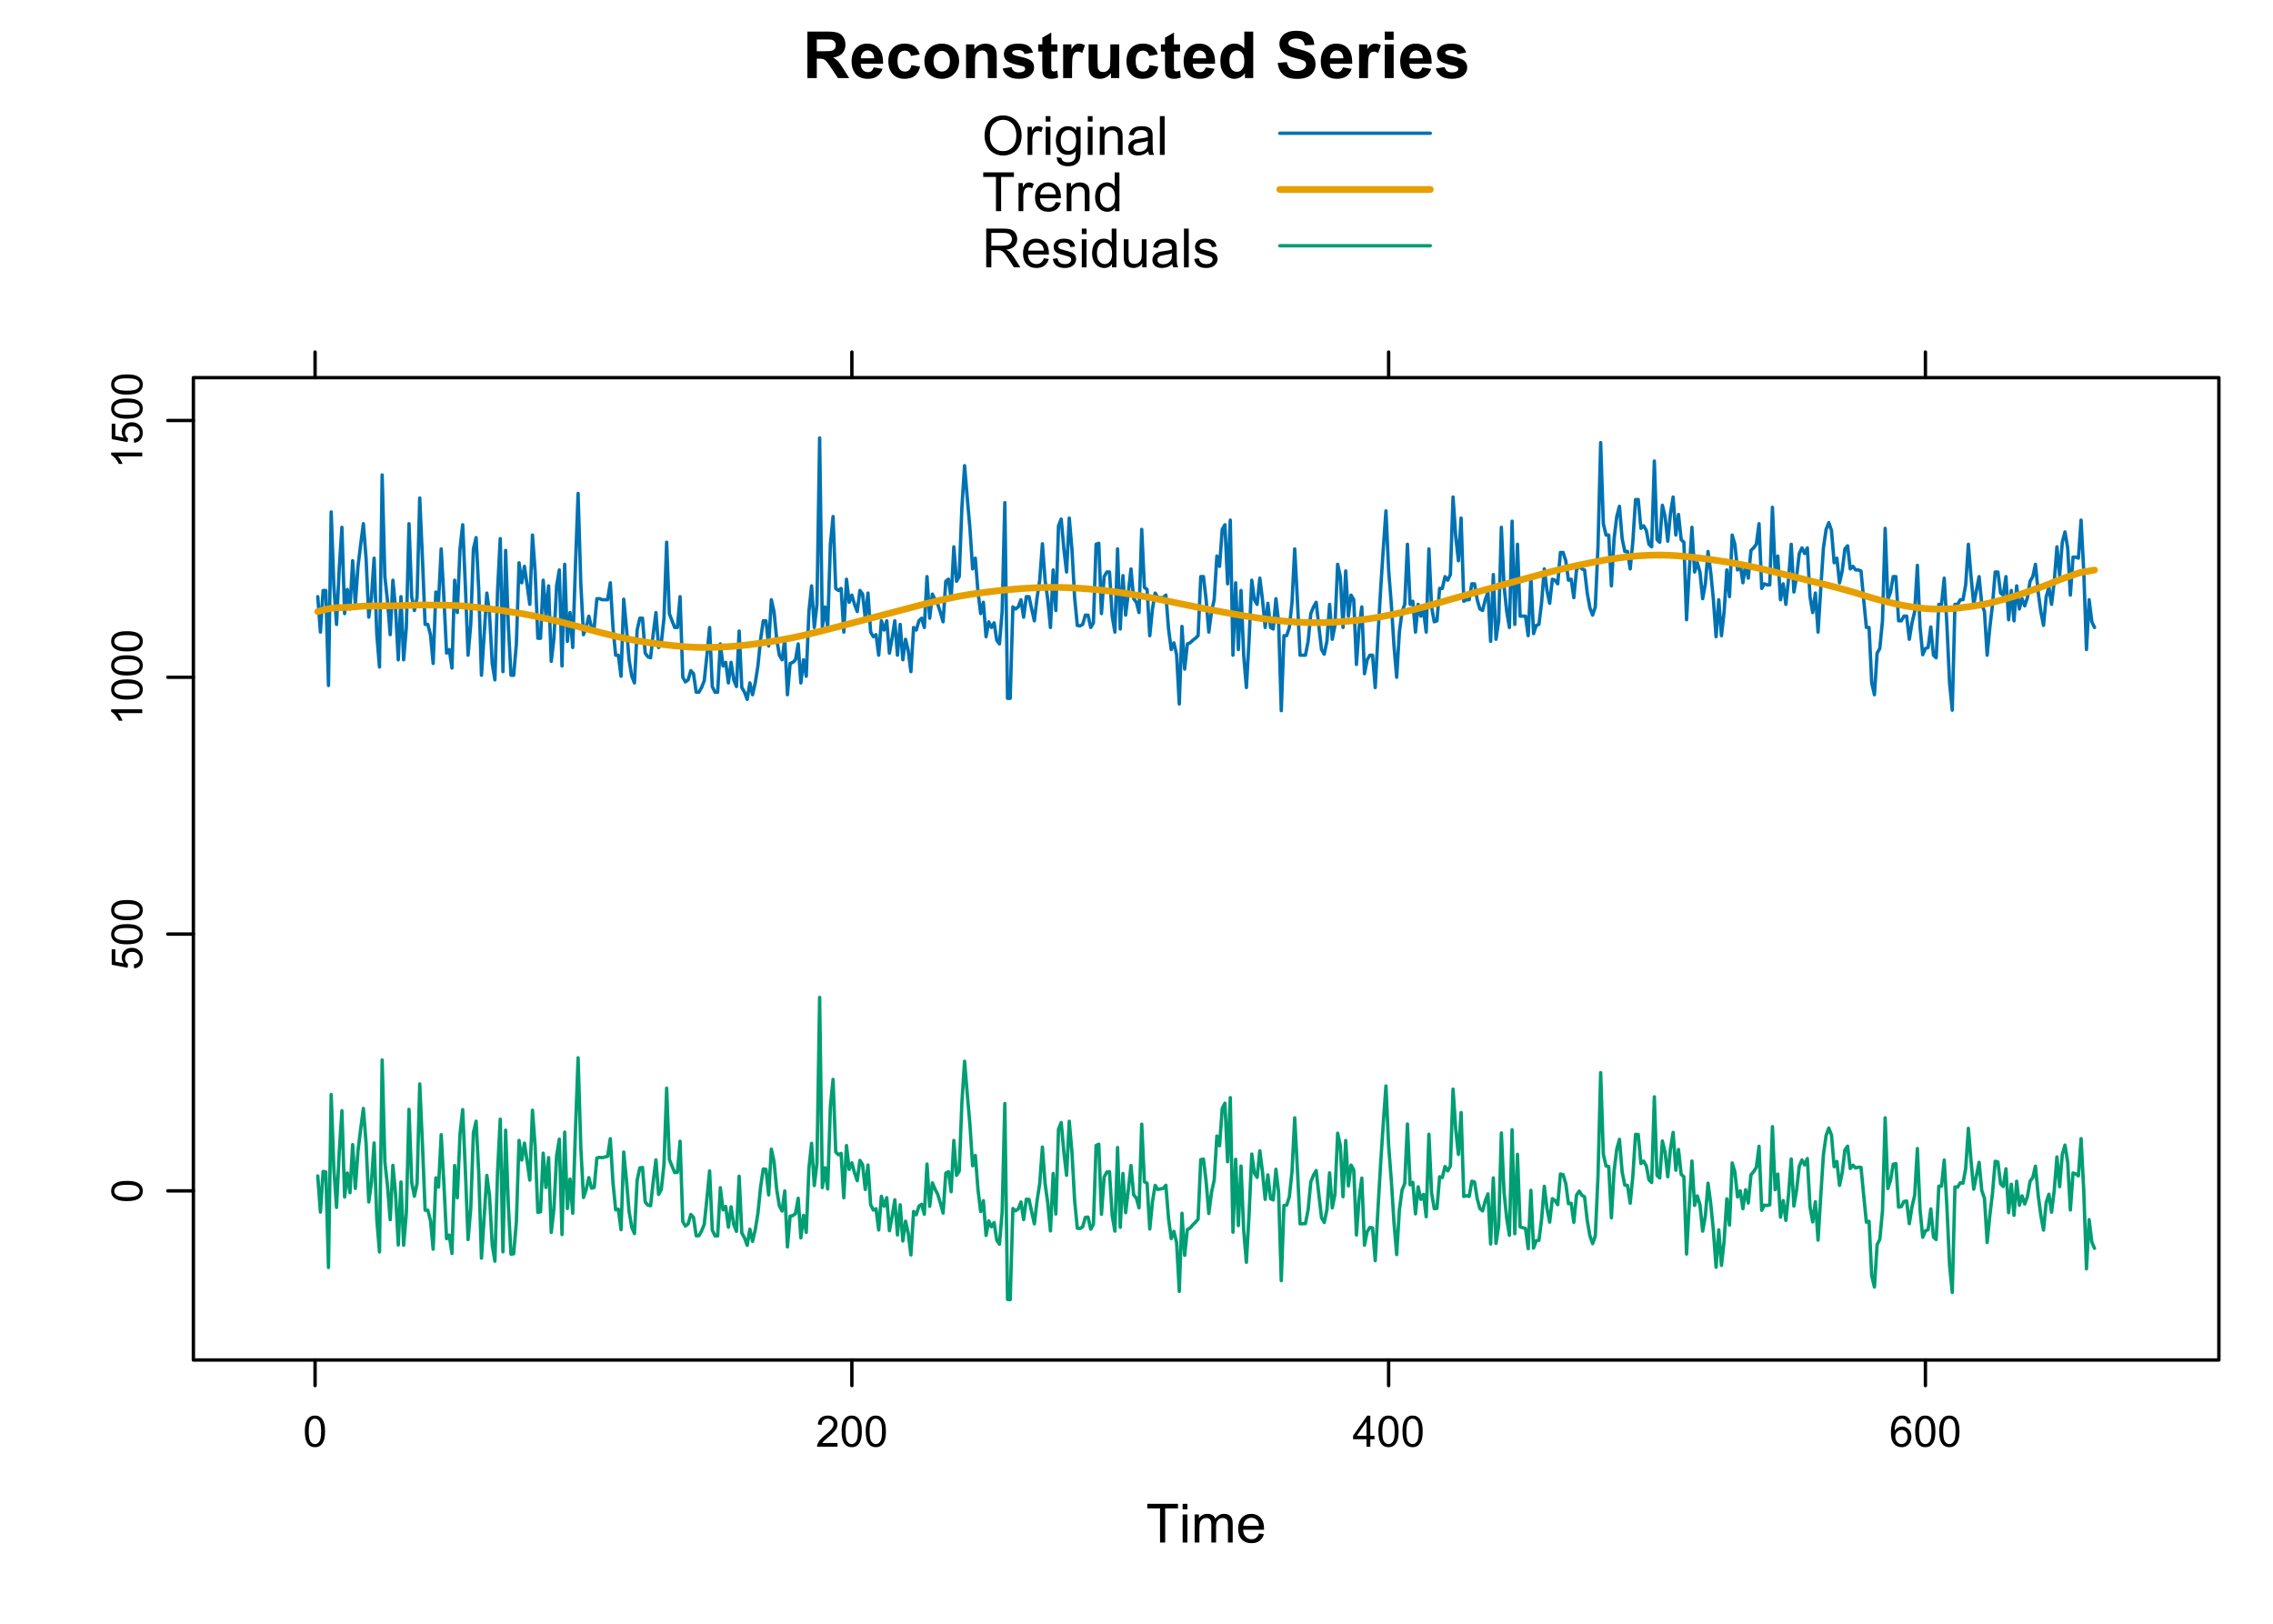 <?xml version="1.0" encoding="UTF-8"?>
<svg xmlns="http://www.w3.org/2000/svg" xmlns:xlink="http://www.w3.org/1999/xlink" width="504" height="360" viewBox="0 0 504 360">
<defs>
<g>
<g id="glyph-0-0">
<path d="M 1.055 0 L 1.055 -10.309 L 5.434 -10.309 C 6.535 -10.309 7.336 -10.215 7.836 -10.031 C 8.336 -9.844 8.734 -9.516 9.035 -9.043 C 9.336 -8.57 9.484 -8.027 9.484 -7.418 C 9.484 -6.645 9.258 -6.004 8.805 -5.5 C 8.348 -4.996 7.668 -4.68 6.766 -4.551 C 7.215 -4.285 7.586 -4 7.879 -3.684 C 8.172 -3.371 8.566 -2.812 9.062 -2.012 L 10.32 0 L 7.832 0 L 6.328 -2.242 C 5.793 -3.043 5.43 -3.551 5.23 -3.758 C 5.035 -3.965 4.824 -4.109 4.605 -4.188 C 4.387 -4.266 4.035 -4.305 3.559 -4.305 L 3.137 -4.305 L 3.137 0 L 1.055 0 M 3.137 -5.949 L 4.676 -5.949 C 5.676 -5.949 6.297 -5.992 6.547 -6.074 C 6.793 -6.16 6.988 -6.305 7.129 -6.512 C 7.27 -6.719 7.34 -6.977 7.34 -7.285 C 7.34 -7.633 7.246 -7.91 7.062 -8.125 C 6.879 -8.336 6.617 -8.473 6.277 -8.527 C 6.109 -8.551 5.605 -8.562 4.762 -8.562 L 3.137 -8.562 Z M 3.137 -5.949 "/>
</g>
<g id="glyph-0-1">
<path d="M 5.359 -2.375 L 7.328 -2.047 C 7.074 -1.324 6.672 -0.773 6.129 -0.398 C 5.582 -0.02 4.898 0.168 4.078 0.168 C 2.781 0.168 1.82 -0.254 1.195 -1.105 C 0.703 -1.785 0.457 -2.641 0.457 -3.676 C 0.457 -4.914 0.781 -5.883 1.426 -6.586 C 2.074 -7.285 2.891 -7.637 3.883 -7.637 C 4.992 -7.637 5.867 -7.27 6.512 -6.535 C 7.152 -5.801 7.461 -4.68 7.434 -3.164 L 2.48 -3.164 C 2.496 -2.578 2.656 -2.121 2.961 -1.797 C 3.266 -1.469 3.645 -1.309 4.098 -1.309 C 4.41 -1.309 4.668 -1.391 4.879 -1.562 C 5.09 -1.73 5.25 -2 5.359 -2.375 M 5.469 -4.375 C 5.457 -4.945 5.309 -5.379 5.027 -5.676 C 4.746 -5.977 4.402 -6.125 4 -6.125 C 3.57 -6.125 3.215 -5.969 2.934 -5.652 C 2.652 -5.34 2.512 -4.914 2.516 -4.375 Z M 5.469 -4.375 "/>
</g>
<g id="glyph-0-2">
<path d="M 7.543 -5.258 L 5.598 -4.906 C 5.531 -5.297 5.383 -5.59 5.148 -5.785 C 4.918 -5.984 4.617 -6.082 4.246 -6.082 C 3.754 -6.082 3.363 -5.91 3.07 -5.57 C 2.777 -5.23 2.629 -4.664 2.629 -3.867 C 2.629 -2.98 2.777 -2.355 3.074 -1.988 C 3.375 -1.625 3.773 -1.441 4.273 -1.441 C 4.648 -1.441 4.957 -1.547 5.195 -1.762 C 5.434 -1.973 5.605 -2.34 5.703 -2.863 L 7.645 -2.531 C 7.441 -1.641 7.055 -0.969 6.484 -0.512 C 5.91 -0.059 5.145 0.168 4.184 0.168 C 3.09 0.168 2.219 -0.176 1.57 -0.863 C 0.922 -1.555 0.598 -2.508 0.598 -3.727 C 0.598 -4.961 0.922 -5.918 1.574 -6.605 C 2.227 -7.293 3.109 -7.637 4.219 -7.637 C 5.129 -7.637 5.852 -7.441 6.387 -7.047 C 6.926 -6.656 7.309 -6.062 7.543 -5.258 Z M 7.543 -5.258 "/>
</g>
<g id="glyph-0-3">
<path d="M 0.578 -3.84 C 0.578 -4.496 0.738 -5.129 1.062 -5.746 C 1.387 -6.359 1.844 -6.828 2.438 -7.152 C 3.027 -7.473 3.691 -7.637 4.422 -7.637 C 5.551 -7.637 6.477 -7.27 7.199 -6.535 C 7.922 -5.801 8.281 -4.875 8.281 -3.754 C 8.281 -2.625 7.918 -1.688 7.188 -0.945 C 6.461 -0.203 5.543 0.168 4.438 0.168 C 3.754 0.168 3.098 0.016 2.477 -0.297 C 1.855 -0.605 1.387 -1.059 1.062 -1.656 C 0.738 -2.254 0.578 -2.98 0.578 -3.84 M 2.602 -3.734 C 2.602 -2.992 2.777 -2.426 3.129 -2.031 C 3.48 -1.637 3.914 -1.441 4.43 -1.441 C 4.945 -1.441 5.379 -1.637 5.727 -2.031 C 6.074 -2.426 6.25 -2.996 6.25 -3.746 C 6.25 -4.48 6.074 -5.043 5.727 -5.434 C 5.379 -5.828 4.945 -6.027 4.43 -6.027 C 3.914 -6.027 3.48 -5.828 3.129 -5.434 C 2.777 -5.043 2.602 -4.473 2.602 -3.734 Z M 2.602 -3.734 "/>
</g>
<g id="glyph-0-4">
<path d="M 7.824 0 L 5.852 0 L 5.852 -3.812 C 5.852 -4.617 5.809 -5.137 5.723 -5.375 C 5.641 -5.613 5.5 -5.797 5.312 -5.926 C 5.121 -6.059 4.895 -6.125 4.625 -6.125 C 4.285 -6.125 3.977 -6.031 3.707 -5.844 C 3.434 -5.656 3.246 -5.406 3.145 -5.098 C 3.047 -4.789 2.996 -4.215 2.996 -3.383 L 2.996 0 L 1.02 0 L 1.02 -7.469 L 2.855 -7.469 L 2.855 -6.371 C 3.508 -7.215 4.328 -7.637 5.316 -7.637 C 5.75 -7.637 6.148 -7.559 6.512 -7.398 C 6.871 -7.242 7.145 -7.043 7.328 -6.801 C 7.516 -6.555 7.645 -6.277 7.715 -5.969 C 7.789 -5.66 7.824 -5.219 7.824 -4.641 Z M 7.824 0 "/>
</g>
<g id="glyph-0-5">
<path d="M 0.336 -2.129 L 2.32 -2.434 C 2.406 -2.047 2.574 -1.758 2.832 -1.559 C 3.09 -1.359 3.453 -1.258 3.918 -1.258 C 4.426 -1.258 4.812 -1.352 5.07 -1.539 C 5.242 -1.672 5.328 -1.848 5.328 -2.066 C 5.328 -2.219 5.281 -2.34 5.188 -2.441 C 5.09 -2.535 4.871 -2.621 4.527 -2.699 C 2.934 -3.051 1.926 -3.371 1.496 -3.664 C 0.906 -4.066 0.613 -4.625 0.613 -5.344 C 0.613 -5.992 0.867 -6.535 1.379 -6.977 C 1.891 -7.414 2.68 -7.637 3.754 -7.637 C 4.777 -7.637 5.535 -7.469 6.031 -7.137 C 6.531 -6.805 6.871 -6.312 7.059 -5.66 L 5.195 -5.316 C 5.117 -5.605 4.965 -5.828 4.742 -5.984 C 4.52 -6.137 4.203 -6.215 3.789 -6.215 C 3.27 -6.215 2.898 -6.145 2.672 -5.996 C 2.523 -5.895 2.445 -5.762 2.445 -5.598 C 2.445 -5.457 2.512 -5.336 2.645 -5.238 C 2.82 -5.105 3.438 -4.922 4.488 -4.684 C 5.543 -4.445 6.277 -4.152 6.695 -3.805 C 7.105 -3.453 7.312 -2.961 7.312 -2.336 C 7.312 -1.648 7.027 -1.062 6.453 -0.57 C 5.883 -0.078 5.035 0.168 3.918 0.168 C 2.898 0.168 2.094 -0.039 1.5 -0.449 C 0.91 -0.863 0.52 -1.422 0.336 -2.129 Z M 0.336 -2.129 "/>
</g>
<g id="glyph-0-6">
<path d="M 4.457 -7.469 L 4.457 -5.891 L 3.109 -5.891 L 3.109 -2.883 C 3.109 -2.273 3.121 -1.918 3.145 -1.816 C 3.172 -1.715 3.23 -1.633 3.32 -1.566 C 3.414 -1.504 3.523 -1.469 3.656 -1.469 C 3.84 -1.469 4.105 -1.531 4.449 -1.66 L 4.621 -0.125 C 4.16 0.07 3.641 0.168 3.059 0.168 C 2.703 0.168 2.383 0.109 2.094 -0.012 C 1.809 -0.129 1.598 -0.285 1.465 -0.473 C 1.332 -0.664 1.238 -0.922 1.188 -1.246 C 1.145 -1.473 1.125 -1.938 1.125 -2.637 L 1.125 -5.891 L 0.219 -5.891 L 0.219 -7.469 L 1.125 -7.469 L 1.125 -8.949 L 3.109 -10.105 L 3.109 -7.469 Z M 4.457 -7.469 "/>
</g>
<g id="glyph-0-7">
<path d="M 2.926 0 L 0.949 0 L 0.949 -7.469 L 2.785 -7.469 L 2.785 -6.406 C 3.098 -6.906 3.379 -7.238 3.633 -7.398 C 3.883 -7.555 4.168 -7.637 4.484 -7.637 C 4.938 -7.637 5.371 -7.512 5.785 -7.262 L 5.176 -5.539 C 4.844 -5.758 4.531 -5.863 4.246 -5.863 C 3.969 -5.863 3.734 -5.789 3.543 -5.637 C 3.352 -5.484 3.199 -5.207 3.09 -4.809 C 2.98 -4.41 2.926 -3.578 2.926 -2.305 Z M 2.926 0 "/>
</g>
<g id="glyph-0-8">
<path d="M 5.949 0 L 5.949 -1.117 C 5.676 -0.719 5.32 -0.406 4.875 -0.176 C 4.434 0.055 3.965 0.168 3.473 0.168 C 2.973 0.168 2.523 0.059 2.125 -0.16 C 1.727 -0.383 1.438 -0.691 1.258 -1.09 C 1.082 -1.488 0.992 -2.039 0.992 -2.742 L 0.992 -7.469 L 2.969 -7.469 L 2.969 -4.035 C 2.969 -2.984 3.004 -2.344 3.074 -2.105 C 3.148 -1.867 3.281 -1.68 3.473 -1.543 C 3.664 -1.406 3.91 -1.336 4.203 -1.336 C 4.543 -1.336 4.844 -1.43 5.113 -1.613 C 5.379 -1.797 5.562 -2.027 5.66 -2.301 C 5.758 -2.578 5.809 -3.25 5.809 -4.316 L 5.809 -7.469 L 7.785 -7.469 L 7.785 0 Z M 5.949 0 "/>
</g>
<g id="glyph-0-9">
<path d="M 7.883 0 L 6.047 0 L 6.047 -1.098 C 5.742 -0.672 5.383 -0.352 4.969 -0.145 C 4.551 0.062 4.133 0.168 3.711 0.168 C 2.855 0.168 2.121 -0.176 1.508 -0.867 C 0.895 -1.559 0.59 -2.523 0.59 -3.762 C 0.59 -5.027 0.887 -5.988 1.484 -6.648 C 2.078 -7.305 2.832 -7.637 3.742 -7.637 C 4.574 -7.637 5.297 -7.289 5.906 -6.594 L 5.906 -10.309 L 7.883 -10.309 L 7.883 0 M 2.609 -3.895 C 2.609 -3.098 2.719 -2.523 2.938 -2.164 C 3.258 -1.648 3.703 -1.391 4.273 -1.391 C 4.73 -1.391 5.117 -1.586 5.434 -1.973 C 5.754 -2.359 5.914 -2.938 5.914 -3.707 C 5.914 -4.562 5.758 -5.18 5.449 -5.559 C 5.141 -5.934 4.742 -6.125 4.262 -6.125 C 3.793 -6.125 3.398 -5.938 3.082 -5.566 C 2.766 -5.191 2.609 -4.637 2.609 -3.895 Z M 2.609 -3.895 "/>
</g>
<g id="glyph-0-10">
</g>
<g id="glyph-0-11">
<path d="M 0.52 -3.355 L 2.547 -3.551 C 2.668 -2.871 2.914 -2.371 3.285 -2.055 C 3.66 -1.734 4.164 -1.574 4.797 -1.574 C 5.465 -1.574 5.969 -1.715 6.309 -2 C 6.648 -2.285 6.82 -2.617 6.82 -2.996 C 6.82 -3.238 6.75 -3.445 6.605 -3.617 C 6.461 -3.789 6.215 -3.938 5.855 -4.062 C 5.613 -4.148 5.059 -4.297 4.191 -4.516 C 3.074 -4.789 2.293 -5.129 1.844 -5.535 C 1.211 -6.102 0.895 -6.793 0.895 -7.609 C 0.895 -8.133 1.043 -8.625 1.34 -9.082 C 1.637 -9.539 2.066 -9.887 2.625 -10.125 C 3.188 -10.363 3.863 -10.484 4.656 -10.484 C 5.949 -10.484 6.922 -10.199 7.574 -9.633 C 8.23 -9.066 8.574 -8.309 8.605 -7.363 L 6.523 -7.27 C 6.438 -7.801 6.246 -8.18 5.953 -8.414 C 5.66 -8.645 5.219 -8.762 4.633 -8.762 C 4.027 -8.762 3.555 -8.637 3.215 -8.387 C 2.992 -8.23 2.883 -8.016 2.883 -7.75 C 2.883 -7.504 2.984 -7.297 3.191 -7.121 C 3.453 -6.902 4.094 -6.672 5.105 -6.434 C 6.117 -6.195 6.867 -5.945 7.352 -5.691 C 7.836 -5.438 8.215 -5.086 8.492 -4.645 C 8.766 -4.203 8.902 -3.652 8.902 -3.004 C 8.902 -2.41 8.738 -1.859 8.41 -1.344 C 8.082 -0.828 7.617 -0.445 7.016 -0.191 C 6.418 0.059 5.668 0.184 4.773 0.184 C 3.473 0.184 2.469 -0.117 1.773 -0.719 C 1.074 -1.324 0.656 -2.199 0.52 -3.355 Z M 0.52 -3.355 "/>
</g>
<g id="glyph-0-12">
<path d="M 1.035 -8.48 L 1.035 -10.309 L 3.008 -10.309 L 3.008 -8.48 L 1.035 -8.48 M 1.035 0 L 1.035 -7.469 L 3.008 -7.469 L 3.008 0 Z M 1.035 0 "/>
</g>
<g id="glyph-1-0">
<path d="M 3.109 0 L 3.109 -7.578 L 0.281 -7.578 L 0.281 -8.59 L 7.09 -8.59 L 7.09 -7.578 L 4.25 -7.578 L 4.25 0 Z M 3.109 0 "/>
</g>
<g id="glyph-1-1">
<path d="M 0.797 -7.375 L 0.797 -8.59 L 1.852 -8.59 L 1.852 -7.375 L 0.797 -7.375 M 0.797 0 L 0.797 -6.223 L 1.852 -6.223 L 1.852 0 Z M 0.797 0 "/>
</g>
<g id="glyph-1-2">
<path d="M 0.789 0 L 0.789 -6.223 L 1.734 -6.223 L 1.734 -5.352 C 1.93 -5.656 2.188 -5.898 2.516 -6.086 C 2.836 -6.27 3.207 -6.363 3.621 -6.363 C 4.082 -6.363 4.461 -6.266 4.754 -6.078 C 5.051 -5.883 5.258 -5.617 5.379 -5.273 C 5.871 -6 6.512 -6.363 7.301 -6.363 C 7.918 -6.363 8.391 -6.191 8.727 -5.852 C 9.055 -5.508 9.223 -4.98 9.223 -4.273 L 9.223 0 L 8.172 0 L 8.172 -3.922 C 8.172 -4.34 8.141 -4.645 8.07 -4.832 C 8.004 -5.016 7.879 -5.164 7.699 -5.281 C 7.52 -5.391 7.309 -5.449 7.066 -5.449 C 6.629 -5.449 6.266 -5.305 5.977 -5.012 C 5.688 -4.723 5.543 -4.254 5.543 -3.617 L 5.543 0 L 4.488 0 L 4.488 -4.043 C 4.488 -4.512 4.402 -4.863 4.23 -5.098 C 4.059 -5.332 3.777 -5.449 3.387 -5.449 C 3.09 -5.449 2.816 -5.371 2.562 -5.215 C 2.312 -5.059 2.129 -4.828 2.016 -4.531 C 1.902 -4.227 1.844 -3.793 1.844 -3.227 L 1.844 0 Z M 0.789 0 "/>
</g>
<g id="glyph-1-3">
<path d="M 5.051 -2.004 L 6.141 -1.867 C 5.969 -1.23 5.648 -0.738 5.188 -0.387 C 4.719 -0.035 4.125 0.141 3.406 0.141 C 2.492 0.141 1.773 -0.141 1.238 -0.699 C 0.707 -1.262 0.438 -2.047 0.438 -3.059 C 0.438 -4.105 0.711 -4.918 1.25 -5.496 C 1.789 -6.074 2.484 -6.363 3.344 -6.363 C 4.18 -6.363 4.859 -6.078 5.383 -5.516 C 5.914 -4.945 6.176 -4.148 6.176 -3.125 C 6.176 -3.059 6.172 -2.965 6.172 -2.844 L 1.531 -2.844 C 1.566 -2.156 1.762 -1.633 2.109 -1.273 C 2.457 -0.906 2.891 -0.727 3.41 -0.727 C 3.797 -0.727 4.125 -0.828 4.398 -1.031 C 4.672 -1.234 4.891 -1.559 5.051 -2.004 M 1.586 -3.711 L 5.062 -3.711 C 5.016 -4.23 4.883 -4.625 4.664 -4.887 C 4.328 -5.293 3.891 -5.496 3.359 -5.496 C 2.871 -5.496 2.465 -5.332 2.137 -5.008 C 1.805 -4.684 1.625 -4.25 1.586 -3.711 Z M 1.586 -3.711 "/>
</g>
<g id="glyph-1-4">
<path d="M 0.578 -4.184 C 0.578 -5.609 0.961 -6.727 1.727 -7.531 C 2.492 -8.34 3.48 -8.742 4.695 -8.742 C 5.484 -8.742 6.199 -8.551 6.836 -8.172 C 7.473 -7.793 7.961 -7.266 8.293 -6.59 C 8.629 -5.91 8.797 -5.141 8.797 -4.281 C 8.797 -3.41 8.617 -2.633 8.266 -1.945 C 7.914 -1.258 7.418 -0.738 6.773 -0.383 C 6.129 -0.031 5.434 0.148 4.688 0.148 C 3.879 0.148 3.156 -0.051 2.52 -0.438 C 1.883 -0.828 1.398 -1.363 1.07 -2.039 C 0.742 -2.715 0.578 -3.43 0.578 -4.184 M 1.75 -4.164 C 1.75 -3.129 2.031 -2.316 2.586 -1.719 C 3.145 -1.125 3.84 -0.828 4.68 -0.828 C 5.539 -0.828 6.242 -1.125 6.793 -1.727 C 7.348 -2.328 7.625 -3.184 7.625 -4.289 C 7.625 -4.988 7.504 -5.598 7.27 -6.121 C 7.031 -6.641 6.688 -7.047 6.23 -7.332 C 5.777 -7.621 5.266 -7.766 4.699 -7.766 C 3.895 -7.766 3.203 -7.488 2.621 -6.934 C 2.043 -6.383 1.75 -5.457 1.75 -4.164 Z M 1.75 -4.164 "/>
</g>
<g id="glyph-1-5">
<path d="M 0.781 0 L 0.781 -6.223 L 1.727 -6.223 L 1.727 -5.281 C 1.969 -5.719 2.195 -6.012 2.398 -6.152 C 2.605 -6.293 2.828 -6.363 3.078 -6.363 C 3.43 -6.363 3.793 -6.25 4.16 -6.023 L 3.797 -5.047 C 3.539 -5.195 3.281 -5.273 3.023 -5.273 C 2.793 -5.273 2.586 -5.203 2.402 -5.066 C 2.219 -4.926 2.086 -4.734 2.008 -4.488 C 1.891 -4.113 1.836 -3.703 1.836 -3.258 L 1.836 0 Z M 0.781 0 "/>
</g>
<g id="glyph-1-6">
<path d="M 0.598 0.516 L 1.625 0.668 C 1.664 0.984 1.785 1.215 1.98 1.359 C 2.242 1.555 2.598 1.652 3.055 1.652 C 3.539 1.652 3.918 1.555 4.184 1.359 C 4.449 1.164 4.629 0.891 4.723 0.539 C 4.777 0.324 4.801 -0.129 4.797 -0.812 C 4.336 -0.273 3.762 0 3.078 0 C 2.219 0 1.559 -0.309 1.09 -0.926 C 0.621 -1.543 0.387 -2.281 0.387 -3.148 C 0.387 -3.738 0.492 -4.289 0.711 -4.789 C 0.922 -5.293 1.234 -5.68 1.645 -5.953 C 2.051 -6.227 2.531 -6.363 3.082 -6.363 C 3.816 -6.363 4.422 -6.066 4.898 -5.473 L 4.898 -6.223 L 5.871 -6.223 L 5.871 -0.844 C 5.871 0.125 5.773 0.812 5.574 1.215 C 5.379 1.621 5.066 1.938 4.637 2.172 C 4.211 2.406 3.684 2.523 3.059 2.523 C 2.316 2.523 1.719 2.359 1.258 2.023 C 0.805 1.691 0.582 1.188 0.598 0.516 M 1.469 -3.223 C 1.469 -2.406 1.633 -1.812 1.957 -1.438 C 2.281 -1.062 2.688 -0.875 3.176 -0.875 C 3.66 -0.875 4.066 -1.059 4.395 -1.434 C 4.723 -1.805 4.887 -2.391 4.887 -3.188 C 4.887 -3.949 4.719 -4.523 4.379 -4.91 C 4.043 -5.297 3.633 -5.492 3.156 -5.492 C 2.688 -5.492 2.289 -5.301 1.961 -4.918 C 1.633 -4.539 1.469 -3.973 1.469 -3.223 Z M 1.469 -3.223 "/>
</g>
<g id="glyph-1-7">
<path d="M 0.789 0 L 0.789 -6.223 L 1.742 -6.223 L 1.742 -5.336 C 2.195 -6.02 2.855 -6.363 3.719 -6.363 C 4.094 -6.363 4.441 -6.297 4.754 -6.16 C 5.07 -6.027 5.305 -5.848 5.461 -5.633 C 5.617 -5.41 5.727 -5.152 5.789 -4.852 C 5.828 -4.656 5.848 -4.312 5.848 -3.828 L 5.848 0 L 4.793 0 L 4.793 -3.785 C 4.793 -4.215 4.75 -4.535 4.672 -4.75 C 4.586 -4.961 4.441 -5.133 4.234 -5.258 C 4.023 -5.387 3.781 -5.449 3.5 -5.449 C 3.047 -5.449 2.66 -5.305 2.336 -5.023 C 2.008 -4.734 1.844 -4.195 1.844 -3.398 L 1.844 0 Z M 0.789 0 "/>
</g>
<g id="glyph-1-8">
<path d="M 4.852 -0.766 C 4.461 -0.434 4.086 -0.199 3.723 -0.062 C 3.363 0.07 2.973 0.141 2.562 0.141 C 1.875 0.141 1.352 -0.027 0.984 -0.359 C 0.617 -0.695 0.434 -1.121 0.434 -1.641 C 0.434 -1.945 0.504 -2.223 0.641 -2.477 C 0.781 -2.727 0.961 -2.93 1.188 -3.082 C 1.41 -3.234 1.664 -3.348 1.945 -3.43 C 2.152 -3.48 2.465 -3.535 2.883 -3.586 C 3.734 -3.688 4.359 -3.809 4.766 -3.949 C 4.766 -4.094 4.77 -4.184 4.77 -4.227 C 4.77 -4.652 4.672 -4.957 4.469 -5.133 C 4.203 -5.371 3.801 -5.492 3.27 -5.492 C 2.773 -5.492 2.406 -5.402 2.172 -5.23 C 1.934 -5.055 1.758 -4.746 1.648 -4.305 L 0.617 -4.445 C 0.707 -4.887 0.863 -5.246 1.078 -5.516 C 1.293 -5.789 1.602 -5.996 2.008 -6.145 C 2.414 -6.289 2.887 -6.363 3.422 -6.363 C 3.953 -6.363 4.383 -6.301 4.719 -6.176 C 5.047 -6.051 5.293 -5.895 5.449 -5.703 C 5.605 -5.516 5.715 -5.273 5.777 -4.984 C 5.812 -4.805 5.828 -4.484 5.828 -4.016 L 5.828 -2.609 C 5.828 -1.629 5.852 -1.008 5.898 -0.746 C 5.941 -0.488 6.031 -0.238 6.164 0 L 5.062 0 C 4.953 -0.219 4.883 -0.477 4.852 -0.766 M 4.766 -3.125 C 4.379 -2.965 3.805 -2.832 3.039 -2.727 C 2.605 -2.66 2.301 -2.59 2.121 -2.516 C 1.941 -2.434 1.801 -2.32 1.703 -2.172 C 1.605 -2.02 1.559 -1.852 1.559 -1.672 C 1.559 -1.387 1.664 -1.152 1.879 -0.969 C 2.09 -0.781 2.402 -0.684 2.812 -0.688 C 3.219 -0.684 3.578 -0.773 3.898 -0.953 C 4.211 -1.129 4.445 -1.371 4.594 -1.68 C 4.707 -1.918 4.762 -2.27 4.766 -2.734 Z M 4.766 -3.125 "/>
</g>
<g id="glyph-1-9">
<path d="M 0.766 0 L 0.766 -8.59 L 1.82 -8.59 L 1.82 0 Z M 0.766 0 "/>
</g>
<g id="glyph-1-10">
<path d="M 4.828 0 L 4.828 -0.785 C 4.434 -0.168 3.852 0.141 3.086 0.141 C 2.59 0.141 2.137 0.004 1.719 -0.27 C 1.305 -0.543 0.98 -0.926 0.754 -1.414 C 0.523 -1.906 0.41 -2.469 0.41 -3.105 C 0.41 -3.727 0.512 -4.289 0.719 -4.797 C 0.926 -5.301 1.238 -5.688 1.652 -5.961 C 2.066 -6.227 2.527 -6.363 3.039 -6.363 C 3.414 -6.363 3.75 -6.285 4.043 -6.125 C 4.336 -5.969 4.574 -5.762 4.758 -5.508 L 4.758 -8.59 L 5.805 -8.59 L 5.805 0 L 4.828 0 M 1.492 -3.105 C 1.492 -2.309 1.66 -1.711 2 -1.32 C 2.332 -0.922 2.73 -0.727 3.188 -0.727 C 3.648 -0.727 4.039 -0.914 4.363 -1.293 C 4.684 -1.668 4.844 -2.242 4.844 -3.016 C 4.844 -3.867 4.68 -4.492 4.352 -4.891 C 4.023 -5.289 3.621 -5.492 3.141 -5.492 C 2.672 -5.492 2.281 -5.297 1.965 -4.914 C 1.652 -4.531 1.492 -3.93 1.492 -3.105 Z M 1.492 -3.105 "/>
</g>
<g id="glyph-1-11">
<path d="M 0.945 0 L 0.945 -8.59 L 4.75 -8.59 C 5.516 -8.59 6.102 -8.512 6.5 -8.359 C 6.898 -8.203 7.215 -7.93 7.453 -7.539 C 7.691 -7.148 7.812 -6.719 7.812 -6.246 C 7.812 -5.637 7.613 -5.121 7.219 -4.703 C 6.824 -4.285 6.215 -4.02 5.391 -3.906 C 5.691 -3.762 5.918 -3.621 6.078 -3.48 C 6.406 -3.176 6.723 -2.793 7.02 -2.336 L 8.516 0 L 7.086 0 L 5.945 -1.789 C 5.613 -2.305 5.34 -2.695 5.125 -2.969 C 4.91 -3.242 4.719 -3.434 4.551 -3.547 C 4.379 -3.652 4.207 -3.73 4.031 -3.773 C 3.902 -3.801 3.691 -3.812 3.398 -3.812 L 2.078 -3.812 L 2.078 0 L 0.945 0 M 2.078 -4.797 L 4.523 -4.797 C 5.043 -4.797 5.449 -4.852 5.742 -4.961 C 6.035 -5.066 6.258 -5.238 6.41 -5.477 C 6.562 -5.711 6.641 -5.969 6.641 -6.246 C 6.641 -6.652 6.492 -6.984 6.195 -7.25 C 5.902 -7.508 5.434 -7.641 4.797 -7.641 L 2.078 -7.641 Z M 2.078 -4.797 "/>
</g>
<g id="glyph-1-12">
<path d="M 0.367 -1.859 L 1.414 -2.023 C 1.469 -1.602 1.633 -1.281 1.902 -1.062 C 2.168 -0.836 2.543 -0.727 3.023 -0.727 C 3.508 -0.727 3.867 -0.824 4.102 -1.023 C 4.336 -1.219 4.453 -1.449 4.453 -1.719 C 4.453 -1.953 4.348 -2.141 4.141 -2.281 C 3.996 -2.375 3.641 -2.492 3.062 -2.637 C 2.289 -2.832 1.754 -3 1.457 -3.145 C 1.156 -3.285 0.93 -3.484 0.777 -3.734 C 0.621 -3.988 0.547 -4.266 0.547 -4.57 C 0.547 -4.848 0.609 -5.105 0.734 -5.34 C 0.863 -5.578 1.035 -5.773 1.254 -5.93 C 1.418 -6.051 1.641 -6.152 1.926 -6.238 C 2.207 -6.32 2.512 -6.363 2.836 -6.363 C 3.324 -6.363 3.754 -6.293 4.121 -6.152 C 4.492 -6.012 4.762 -5.82 4.938 -5.582 C 5.113 -5.34 5.234 -5.02 5.305 -4.617 L 4.273 -4.477 C 4.227 -4.797 4.09 -5.047 3.863 -5.227 C 3.641 -5.406 3.32 -5.496 2.914 -5.496 C 2.426 -5.496 2.082 -5.414 1.875 -5.258 C 1.668 -5.094 1.562 -4.906 1.562 -4.695 C 1.562 -4.555 1.605 -4.434 1.695 -4.324 C 1.777 -4.211 1.914 -4.117 2.098 -4.043 C 2.203 -4.004 2.516 -3.914 3.031 -3.773 C 3.773 -3.574 4.297 -3.41 4.59 -3.285 C 4.887 -3.156 5.117 -2.973 5.285 -2.73 C 5.453 -2.488 5.535 -2.188 5.539 -1.828 C 5.535 -1.477 5.434 -1.145 5.23 -0.836 C 5.023 -0.523 4.727 -0.285 4.344 -0.113 C 3.953 0.055 3.516 0.141 3.031 0.141 C 2.219 0.141 1.605 -0.027 1.18 -0.363 C 0.758 -0.699 0.484 -1.199 0.367 -1.859 Z M 0.367 -1.859 "/>
</g>
<g id="glyph-1-13">
<path d="M 4.867 0 L 4.867 -0.914 C 4.383 -0.211 3.727 0.141 2.895 0.141 C 2.527 0.141 2.184 0.07 1.867 -0.07 C 1.547 -0.211 1.312 -0.387 1.156 -0.602 C 1.004 -0.812 0.895 -1.074 0.832 -1.383 C 0.789 -1.59 0.766 -1.918 0.766 -2.367 L 0.766 -6.223 L 1.82 -6.223 L 1.82 -2.773 C 1.82 -2.219 1.844 -1.848 1.887 -1.656 C 1.953 -1.379 2.094 -1.164 2.309 -1.004 C 2.523 -0.848 2.789 -0.766 3.105 -0.766 C 3.422 -0.766 3.719 -0.848 3.996 -1.012 C 4.273 -1.172 4.469 -1.395 4.586 -1.672 C 4.699 -1.953 4.758 -2.355 4.758 -2.891 L 4.758 -6.223 L 5.812 -6.223 L 5.812 0 Z M 4.867 0 "/>
</g>
<g id="glyph-2-0">
<path d="M -3.391 -0.398 C -4.203 -0.398 -4.855 -0.48 -5.352 -0.648 C -5.848 -0.816 -6.227 -1.066 -6.496 -1.395 C -6.766 -1.723 -6.898 -2.141 -6.898 -2.641 C -6.898 -3.008 -6.824 -3.332 -6.676 -3.609 C -6.527 -3.887 -6.316 -4.117 -6.035 -4.297 C -5.754 -4.48 -5.414 -4.621 -5.012 -4.727 C -4.613 -4.828 -4.07 -4.879 -3.391 -4.879 C -2.582 -4.879 -1.934 -4.797 -1.438 -4.633 C -0.941 -4.465 -0.559 -4.219 -0.289 -3.887 C -0.02 -3.559 0.117 -3.141 0.117 -2.641 C 0.117 -1.977 -0.121 -1.457 -0.594 -1.078 C -1.168 -0.625 -2.098 -0.398 -3.391 -0.398 M -3.391 -1.266 C -2.262 -1.266 -1.512 -1.398 -1.137 -1.66 C -0.762 -1.926 -0.578 -2.25 -0.578 -2.641 C -0.578 -3.027 -0.766 -3.352 -1.141 -3.617 C -1.516 -3.879 -2.266 -4.012 -3.391 -4.012 C -4.52 -4.012 -5.273 -3.879 -5.645 -3.617 C -6.016 -3.352 -6.203 -3.023 -6.203 -2.629 C -6.203 -2.242 -6.039 -1.934 -5.711 -1.703 C -5.289 -1.41 -4.516 -1.266 -3.391 -1.266 Z M -3.391 -1.266 "/>
</g>
<g id="glyph-2-1">
<path d="M -1.801 -0.398 L -1.875 -1.285 C -1.445 -1.352 -1.121 -1.504 -0.902 -1.742 C -0.684 -1.98 -0.578 -2.27 -0.578 -2.605 C -0.578 -3.012 -0.73 -3.355 -1.035 -3.637 C -1.344 -3.918 -1.75 -4.059 -2.254 -4.059 C -2.734 -4.059 -3.117 -3.926 -3.395 -3.652 C -3.672 -3.383 -3.812 -3.031 -3.812 -2.594 C -3.812 -2.32 -3.75 -2.074 -3.625 -1.855 C -3.504 -1.637 -3.344 -1.465 -3.145 -1.34 L -3.25 -0.547 L -6.777 -1.215 L -6.777 -4.633 L -5.973 -4.633 L -5.973 -1.891 L -4.125 -1.52 C -4.414 -1.93 -4.555 -2.363 -4.555 -2.816 C -4.555 -3.418 -4.348 -3.922 -3.934 -4.336 C -3.516 -4.75 -2.984 -4.953 -2.328 -4.953 C -1.707 -4.953 -1.172 -4.773 -0.719 -4.41 C -0.16 -3.969 0.117 -3.367 0.117 -2.605 C 0.117 -1.98 -0.059 -1.473 -0.406 -1.074 C -0.758 -0.68 -1.223 -0.453 -1.801 -0.398 Z M -1.801 -0.398 "/>
</g>
<g id="glyph-2-2">
<path d="M 0 -3.578 L 0 -2.734 L -5.375 -2.734 C -5.184 -2.531 -4.988 -2.262 -4.797 -1.934 C -4.602 -1.605 -4.457 -1.309 -4.359 -1.047 L -5.176 -1.047 C -5.398 -1.516 -5.664 -1.93 -5.98 -2.281 C -6.297 -2.637 -6.602 -2.887 -6.898 -3.031 L -6.898 -3.578 Z M 0 -3.578 "/>
</g>
<g id="glyph-3-0">
<path d="M 0.398 -3.391 C 0.398 -4.203 0.48 -4.855 0.648 -5.352 C 0.816 -5.848 1.066 -6.227 1.395 -6.496 C 1.723 -6.766 2.141 -6.898 2.641 -6.898 C 3.008 -6.898 3.332 -6.824 3.609 -6.676 C 3.887 -6.527 4.117 -6.316 4.297 -6.035 C 4.48 -5.754 4.621 -5.414 4.727 -5.012 C 4.828 -4.613 4.879 -4.07 4.879 -3.391 C 4.879 -2.582 4.797 -1.934 4.633 -1.438 C 4.465 -0.941 4.219 -0.559 3.887 -0.289 C 3.559 -0.02 3.141 0.117 2.641 0.117 C 1.977 0.117 1.457 -0.121 1.078 -0.594 C 0.625 -1.168 0.398 -2.098 0.398 -3.391 M 1.266 -3.391 C 1.266 -2.262 1.398 -1.512 1.66 -1.137 C 1.926 -0.762 2.25 -0.578 2.641 -0.578 C 3.027 -0.578 3.352 -0.766 3.617 -1.141 C 3.879 -1.516 4.012 -2.266 4.012 -3.391 C 4.012 -4.52 3.879 -5.273 3.617 -5.645 C 3.352 -6.016 3.023 -6.203 2.629 -6.203 C 2.242 -6.203 1.934 -6.039 1.703 -5.711 C 1.41 -5.289 1.266 -4.516 1.266 -3.391 Z M 1.266 -3.391 "/>
</g>
<g id="glyph-3-1">
<path d="M 4.832 -0.812 L 4.832 0 L 0.289 0 C 0.285 -0.203 0.316 -0.398 0.391 -0.586 C 0.504 -0.895 0.691 -1.199 0.945 -1.5 C 1.199 -1.801 1.566 -2.148 2.047 -2.539 C 2.797 -3.152 3.301 -3.637 3.562 -3.996 C 3.824 -4.355 3.957 -4.691 3.957 -5.012 C 3.957 -5.344 3.836 -5.629 3.598 -5.855 C 3.359 -6.086 3.047 -6.203 2.664 -6.203 C 2.258 -6.203 1.93 -6.078 1.688 -5.836 C 1.445 -5.594 1.32 -5.254 1.316 -4.824 L 0.449 -4.914 C 0.508 -5.559 0.734 -6.051 1.121 -6.391 C 1.508 -6.73 2.027 -6.898 2.68 -6.898 C 3.34 -6.898 3.863 -6.719 4.246 -6.352 C 4.633 -5.984 4.824 -5.531 4.824 -4.992 C 4.824 -4.719 4.766 -4.445 4.656 -4.18 C 4.543 -3.914 4.355 -3.637 4.094 -3.344 C 3.832 -3.047 3.398 -2.645 2.793 -2.133 C 2.289 -1.707 1.961 -1.418 1.82 -1.27 C 1.676 -1.117 1.555 -0.965 1.461 -0.812 Z M 4.832 -0.812 "/>
</g>
<g id="glyph-3-2">
<path d="M 3.102 0 L 3.102 -1.645 L 0.121 -1.645 L 0.121 -2.418 L 3.258 -6.871 L 3.945 -6.871 L 3.945 -2.418 L 4.875 -2.418 L 4.875 -1.645 L 3.945 -1.645 L 3.945 0 L 3.102 0 M 3.102 -2.418 L 3.102 -5.516 L 0.953 -2.418 Z M 3.102 -2.418 "/>
</g>
<g id="glyph-3-3">
<path d="M 4.777 -5.188 L 3.938 -5.125 C 3.863 -5.453 3.758 -5.695 3.617 -5.844 C 3.391 -6.086 3.109 -6.207 2.773 -6.207 C 2.508 -6.207 2.27 -6.133 2.066 -5.98 C 1.801 -5.789 1.594 -5.504 1.438 -5.133 C 1.285 -4.762 1.207 -4.23 1.199 -3.543 C 1.402 -3.852 1.652 -4.082 1.945 -4.234 C 2.238 -4.383 2.547 -4.457 2.867 -4.457 C 3.43 -4.457 3.91 -4.25 4.305 -3.836 C 4.699 -3.422 4.898 -2.887 4.898 -2.23 C 4.898 -1.801 4.805 -1.398 4.621 -1.027 C 4.434 -0.66 4.18 -0.375 3.852 -0.18 C 3.527 0.02 3.16 0.117 2.746 0.117 C 2.043 0.117 1.469 -0.141 1.027 -0.66 C 0.582 -1.176 0.359 -2.027 0.359 -3.215 C 0.359 -4.543 0.605 -5.508 1.098 -6.113 C 1.523 -6.637 2.102 -6.898 2.828 -6.898 C 3.367 -6.898 3.809 -6.75 4.156 -6.445 C 4.5 -6.141 4.707 -5.723 4.777 -5.188 M 1.332 -2.227 C 1.332 -1.938 1.395 -1.656 1.516 -1.391 C 1.641 -1.125 1.812 -0.926 2.035 -0.785 C 2.258 -0.645 2.488 -0.578 2.734 -0.578 C 3.09 -0.578 3.395 -0.719 3.652 -1.008 C 3.906 -1.297 4.035 -1.688 4.035 -2.18 C 4.035 -2.656 3.91 -3.027 3.656 -3.301 C 3.402 -3.574 3.086 -3.711 2.699 -3.711 C 2.32 -3.711 1.996 -3.574 1.73 -3.301 C 1.465 -3.027 1.332 -2.672 1.332 -2.227 Z M 1.332 -2.227 "/>
</g>
</g>
</defs>
<rect x="-50.4" y="-36" width="604.8" height="432" fill="rgb(100%, 100%, 100%)" fill-opacity="1"/>
<g fill="rgb(0%, 0%, 0%)" fill-opacity="1">
<use xlink:href="#glyph-0-0" x="177.973" y="17.309"/>
<use xlink:href="#glyph-0-1" x="188.372" y="17.309"/>
<use xlink:href="#glyph-0-2" x="196.38" y="17.309"/>
<use xlink:href="#glyph-0-3" x="204.389" y="17.309"/>
<use xlink:href="#glyph-0-4" x="213.185" y="17.309"/>
<use xlink:href="#glyph-0-5" x="221.981" y="17.309"/>
<use xlink:href="#glyph-0-6" x="229.99" y="17.309"/>
<use xlink:href="#glyph-0-7" x="234.785" y="17.309"/>
<use xlink:href="#glyph-0-8" x="240.389" y="17.309"/>
<use xlink:href="#glyph-0-2" x="249.185" y="17.309"/>
<use xlink:href="#glyph-0-6" x="257.194" y="17.309"/>
<use xlink:href="#glyph-0-1" x="261.989" y="17.309"/>
<use xlink:href="#glyph-0-9" x="269.998" y="17.309"/>
<use xlink:href="#glyph-0-10" x="278.794" y="17.309"/>
<use xlink:href="#glyph-0-11" x="282.795" y="17.309"/>
<use xlink:href="#glyph-0-1" x="292.399" y="17.309"/>
<use xlink:href="#glyph-0-7" x="300.408" y="17.309"/>
<use xlink:href="#glyph-0-12" x="306.012" y="17.309"/>
<use xlink:href="#glyph-0-1" x="310.012" y="17.309"/>
<use xlink:href="#glyph-0-5" x="318.021" y="17.309"/>
</g>
<g fill="rgb(0%, 0%, 0%)" fill-opacity="1">
<use xlink:href="#glyph-1-0" x="254.109" y="342"/>
<use xlink:href="#glyph-1-1" x="261.439" y="342"/>
<use xlink:href="#glyph-1-2" x="264.105" y="342"/>
<use xlink:href="#glyph-1-3" x="274.102" y="342"/>
</g>
<path fill="none" stroke-width="0.75" stroke-linecap="round" stroke-linejoin="round" stroke="rgb(0%, 0%, 0%)" stroke-opacity="1" stroke-miterlimit="10" d="M 69.863 83.727 L 69.863 78.055 "/>
<path fill="none" stroke-width="0.75" stroke-linecap="round" stroke-linejoin="round" stroke="rgb(0%, 0%, 0%)" stroke-opacity="1" stroke-miterlimit="10" d="M 188.887 83.727 L 188.887 78.055 "/>
<path fill="none" stroke-width="0.75" stroke-linecap="round" stroke-linejoin="round" stroke="rgb(0%, 0%, 0%)" stroke-opacity="1" stroke-miterlimit="10" d="M 307.906 83.727 L 307.906 78.055 "/>
<path fill="none" stroke-width="0.75" stroke-linecap="round" stroke-linejoin="round" stroke="rgb(0%, 0%, 0%)" stroke-opacity="1" stroke-miterlimit="10" d="M 426.93 83.727 L 426.93 78.055 "/>
<path fill="none" stroke-width="0.75" stroke-linecap="round" stroke-linejoin="round" stroke="rgb(0%, 0%, 0%)" stroke-opacity="1" stroke-miterlimit="10" d="M 42.879 264.027 L 37.211 264.027 "/>
<path fill="none" stroke-width="0.75" stroke-linecap="round" stroke-linejoin="round" stroke="rgb(0%, 0%, 0%)" stroke-opacity="1" stroke-miterlimit="10" d="M 42.879 207.094 L 37.211 207.094 "/>
<path fill="none" stroke-width="0.75" stroke-linecap="round" stroke-linejoin="round" stroke="rgb(0%, 0%, 0%)" stroke-opacity="1" stroke-miterlimit="10" d="M 42.879 150.16 L 37.211 150.16 "/>
<path fill="none" stroke-width="0.75" stroke-linecap="round" stroke-linejoin="round" stroke="rgb(0%, 0%, 0%)" stroke-opacity="1" stroke-miterlimit="10" d="M 42.879 93.227 L 37.211 93.227 "/>
<g fill="rgb(0%, 0%, 0%)" fill-opacity="1">
<use xlink:href="#glyph-2-0" x="31.543" y="266.695"/>
</g>
<g fill="rgb(0%, 0%, 0%)" fill-opacity="1">
<use xlink:href="#glyph-2-1" x="31.543" y="215.102"/>
<use xlink:href="#glyph-2-0" x="31.543" y="209.762"/>
<use xlink:href="#glyph-2-0" x="31.543" y="204.423"/>
</g>
<g fill="rgb(0%, 0%, 0%)" fill-opacity="1">
<use xlink:href="#glyph-2-2" x="31.543" y="160.84"/>
<use xlink:href="#glyph-2-0" x="31.543" y="155.501"/>
<use xlink:href="#glyph-2-0" x="31.543" y="150.162"/>
<use xlink:href="#glyph-2-0" x="31.543" y="144.823"/>
</g>
<g fill="rgb(0%, 0%, 0%)" fill-opacity="1">
<use xlink:href="#glyph-2-2" x="31.543" y="103.906"/>
<use xlink:href="#glyph-2-1" x="31.543" y="98.567"/>
<use xlink:href="#glyph-2-0" x="31.543" y="93.228"/>
<use xlink:href="#glyph-2-0" x="31.543" y="87.889"/>
</g>
<path fill="none" stroke-width="0.75" stroke-linecap="round" stroke-linejoin="round" stroke="rgb(0%, 0%, 0%)" stroke-opacity="1" stroke-miterlimit="10" d="M 69.863 301.531 L 69.863 307.199 "/>
<path fill="none" stroke-width="0.75" stroke-linecap="round" stroke-linejoin="round" stroke="rgb(0%, 0%, 0%)" stroke-opacity="1" stroke-miterlimit="10" d="M 188.887 301.531 L 188.887 307.199 "/>
<path fill="none" stroke-width="0.75" stroke-linecap="round" stroke-linejoin="round" stroke="rgb(0%, 0%, 0%)" stroke-opacity="1" stroke-miterlimit="10" d="M 307.906 301.531 L 307.906 307.199 "/>
<path fill="none" stroke-width="0.75" stroke-linecap="round" stroke-linejoin="round" stroke="rgb(0%, 0%, 0%)" stroke-opacity="1" stroke-miterlimit="10" d="M 426.93 301.531 L 426.93 307.199 "/>
<g fill="rgb(0%, 0%, 0%)" fill-opacity="1">
<use xlink:href="#glyph-3-0" x="67.195" y="320.742"/>
</g>
<g fill="rgb(0%, 0%, 0%)" fill-opacity="1">
<use xlink:href="#glyph-3-1" x="180.879" y="320.742"/>
<use xlink:href="#glyph-3-0" x="186.218" y="320.742"/>
<use xlink:href="#glyph-3-0" x="191.557" y="320.742"/>
</g>
<g fill="rgb(0%, 0%, 0%)" fill-opacity="1">
<use xlink:href="#glyph-3-2" x="299.898" y="320.742"/>
<use xlink:href="#glyph-3-0" x="305.238" y="320.742"/>
<use xlink:href="#glyph-3-0" x="310.577" y="320.742"/>
</g>
<g fill="rgb(0%, 0%, 0%)" fill-opacity="1">
<use xlink:href="#glyph-3-3" x="418.922" y="320.742"/>
<use xlink:href="#glyph-3-0" x="424.261" y="320.742"/>
<use xlink:href="#glyph-3-0" x="429.6" y="320.742"/>
</g>
<path fill="none" stroke-width="0.75" stroke-linecap="round" stroke-linejoin="round" stroke="rgb(0%, 44.706%, 69.804%)" stroke-opacity="1" stroke-miterlimit="10" d="M 70.457 132.285 L 71.051 140.141 L 71.648 130.918 L 72.242 130.918 L 72.836 151.984 L 73.434 113.496 L 74.027 129.895 L 74.625 138.434 L 75.219 126.137 L 75.812 116.914 L 76.41 136.043 L 77.004 130.691 L 77.598 135.016 L 78.195 124.312 L 78.789 133.992 L 79.383 125.566 L 79.98 120.668 L 80.574 116.113 L 81.168 123.746 L 81.766 136.84 L 82.359 132.512 L 82.953 123.746 L 83.551 140.711 L 84.145 147.883 L 84.738 105.297 L 85.336 127.844 L 85.93 133.309 L 86.523 140.711 L 87.121 128.641 L 87.715 135.016 L 88.312 146.289 L 88.906 132.285 L 89.5 146.289 L 90.098 139.117 L 90.691 116.113 L 91.285 132.285 L 91.883 135.359 L 92.477 132.512 L 93.07 110.422 L 93.668 123.746 L 94.262 138.434 L 94.855 138.434 L 95.453 140.711 L 96.047 147.086 L 96.641 131.258 L 97.238 133.309 L 97.832 121.695 L 98.426 132.512 L 99.023 144.809 L 99.617 144.012 L 100.215 148.113 L 100.809 128.641 L 101.402 135.812 L 102 121.695 L 102.594 116.344 L 103.188 129.895 L 103.785 145.266 L 104.379 138.434 L 104.973 121.695 L 105.57 119.191 L 106.164 130.918 L 106.758 149.707 L 107.355 140.711 L 107.949 131.488 L 108.543 136.043 L 109.141 147.086 L 109.734 150.73 L 110.328 130.918 L 110.926 119.418 L 111.52 148.91 L 112.117 122.035 L 112.711 138.66 L 113.305 149.707 L 113.902 149.707 L 114.496 142.762 L 115.09 124.77 L 115.688 129.211 L 116.281 125.566 L 116.875 129.664 L 117.473 133.992 L 118.066 118.621 L 118.66 126.703 L 119.258 141.508 L 119.852 141.508 L 120.445 128.641 L 121.043 136.383 L 121.637 129.895 L 122.23 146.633 L 122.828 141.508 L 123.422 129.895 L 124.016 126.363 L 124.613 147.656 L 125.207 125.109 L 125.805 142.191 L 126.398 135.812 L 126.992 143.559 L 127.59 125.566 L 128.184 109.398 L 128.777 129.211 L 129.375 140.711 L 129.969 139.117 L 130.562 136.609 L 131.16 139.117 L 131.754 139.117 L 132.348 132.738 L 132.945 132.738 L 133.539 132.969 L 134.73 132.969 L 135.324 129.211 L 135.918 139.117 L 136.516 145.266 L 137.109 145.266 L 137.707 149.934 L 138.301 132.855 L 138.895 139.117 L 139.492 146.289 L 140.086 149.934 L 140.68 151.414 L 141.277 139.688 L 141.871 137.066 L 142.465 137.066 L 143.062 144.809 L 143.656 145.605 L 144.25 145.836 L 144.848 140.484 L 145.441 135.812 L 146.035 143.559 L 146.633 142.531 L 147.227 137.066 L 147.82 120.215 L 148.418 136.043 L 149.012 137.637 L 149.605 139.117 L 150.203 139.117 L 150.797 132.285 L 151.395 150.16 L 151.988 151.188 L 152.582 150.73 L 153.18 148.68 L 153.773 149.363 L 154.367 153.465 L 154.965 153.465 L 155.559 152.438 L 156.152 150.957 L 156.75 145.266 L 157.344 139.117 L 157.938 152.211 L 158.535 153.465 L 159.129 153.465 L 159.723 142.762 L 160.32 147.656 L 160.914 146.859 L 161.508 151.414 L 162.105 146.859 L 162.699 150.73 L 163.297 152.211 L 163.891 139.914 L 164.484 152.438 L 165.082 153.465 L 165.676 155.059 L 166.27 151.414 L 166.867 154.031 L 167.461 151.414 L 168.055 147.656 L 168.652 141.734 L 169.246 137.637 L 169.84 137.637 L 170.438 143.215 L 171.031 132.969 L 171.625 135.586 L 172.223 141.734 L 172.816 145.266 L 173.41 146.289 L 174.008 141.734 L 174.602 154.031 L 175.199 147.086 L 175.793 146.859 L 176.387 146.289 L 176.984 142.762 L 177.578 151.414 L 178.172 146.289 L 178.77 149.934 L 179.363 135.586 L 179.957 129.895 L 180.555 139.117 L 181.148 133.992 L 181.742 97.098 L 182.34 139.117 L 182.934 134.562 L 183.527 139.117 L 184.125 120.668 L 184.719 114.52 L 185.312 130.461 L 185.91 130.918 L 186.504 130.461 L 187.098 140.141 L 187.695 128.414 L 188.289 133.535 L 188.887 131.941 L 189.48 133.992 L 190.074 135.586 L 190.672 130.918 L 191.266 131.715 L 191.859 137.066 L 192.457 131.488 L 193.051 140.141 L 193.645 141.164 L 194.242 140.711 L 194.836 145.266 L 195.43 137.637 L 196.027 139.688 L 196.621 137.637 L 197.215 144.809 L 197.812 141.508 L 198.406 137.637 L 199 145.266 L 199.598 138.434 L 200.191 146.289 L 200.789 141.734 L 201.383 144.242 L 201.977 148.91 L 202.574 139.117 L 203.168 139.688 L 203.762 137.637 L 204.359 137.066 L 204.953 139.117 L 205.547 127.844 L 206.145 137.066 L 206.738 131.715 L 207.332 132.969 L 207.93 133.992 L 208.523 135.812 L 209.117 137.863 L 209.715 128.867 L 210.309 128.414 L 210.902 132.738 L 211.5 121.238 L 212.094 128.867 L 212.688 127.844 L 213.285 112.473 L 213.879 103.25 L 214.477 110.422 L 215.07 117.141 L 215.664 126.137 L 216.262 123.746 L 216.855 131.258 L 217.449 136.043 L 218.047 133.535 L 218.641 141.164 L 219.234 137.863 L 219.832 139.117 L 220.426 138.09 L 221.02 141.965 L 221.617 142.762 L 222.211 135.586 L 222.805 111.445 L 223.402 154.828 L 223.996 154.828 L 224.59 134.562 L 225.188 135.016 L 225.781 134.562 L 226.379 132.969 L 226.973 136.84 L 227.566 132.285 L 228.164 132.285 L 228.758 135.016 L 229.352 137.637 L 229.949 132.512 L 230.543 128.641 L 231.137 120.555 L 231.734 128.641 L 232.328 132.969 L 232.922 139.117 L 233.52 126.363 L 234.113 135.359 L 234.707 116.57 L 235.305 115.09 L 235.898 121.695 L 236.492 126.82 L 237.09 114.863 L 237.684 121.695 L 238.281 132.512 L 238.875 138.66 L 239.469 138.773 L 240.066 138.434 L 240.66 136.383 L 241.254 136.383 L 241.852 139.117 L 242.445 138.09 L 243.039 120.668 L 243.637 120.441 L 244.23 136.043 L 244.824 127.844 L 245.422 126.82 L 246.016 126.82 L 246.609 136.609 L 247.207 140.141 L 247.801 121.695 L 248.395 139.457 L 248.992 127.617 L 249.586 136.383 L 250.18 131.488 L 250.777 126.137 L 251.371 132.738 L 251.969 133.535 L 252.562 135.812 L 253.156 117.367 L 253.754 130.234 L 254.348 130.691 L 254.941 140.938 L 255.539 135.016 L 256.133 131.488 L 256.727 132.512 L 257.918 132.512 L 258.512 131.941 L 259.109 139.457 L 259.703 144.012 L 260.297 142.531 L 260.895 145.152 L 261.488 156.082 L 262.082 138.887 L 262.68 148.34 L 263.273 142.762 L 263.871 142.531 L 264.465 141.965 L 265.059 141.508 L 265.656 140.938 L 266.25 127.844 L 266.844 127.844 L 267.441 132.969 L 268.035 140.141 L 268.629 135.586 L 269.227 132.969 L 269.82 123.289 L 270.414 125.566 L 271.012 117.367 L 271.605 116.344 L 272.199 129.438 L 272.797 115.316 L 273.391 145.266 L 273.984 129.211 L 274.582 144.012 L 275.176 130.918 L 275.77 145.266 L 276.367 152.438 L 276.961 141.965 L 277.559 128.641 L 278.152 132.969 L 278.746 133.992 L 279.344 128.184 L 279.938 132.969 L 280.531 139.117 L 281.129 133.766 L 281.723 139.117 L 282.316 139.457 L 282.914 132.738 L 283.508 137.863 L 284.102 157.562 L 284.699 140.938 L 285.293 140.938 L 285.887 139.117 L 286.484 133.535 L 287.078 121.695 L 287.672 132.969 L 288.27 145.266 L 289.461 145.266 L 290.055 142.191 L 290.648 136.043 L 291.246 134.562 L 291.84 133.535 L 292.434 138.887 L 293.031 144.012 L 293.625 145.039 L 294.219 142.191 L 294.816 133.992 L 295.41 141.734 L 296.004 138.66 L 296.602 125.109 L 297.195 127.844 L 297.789 139.117 L 298.387 126.59 L 298.98 136.609 L 299.574 131.941 L 300.172 132.969 L 300.766 147.316 L 301.363 139.117 L 301.957 134.562 L 302.551 149.363 L 303.148 146.289 L 303.742 145.266 L 304.336 145.266 L 304.934 152.438 L 305.527 141.164 L 306.121 130.918 L 306.719 121.695 L 307.312 113.27 L 307.906 126.363 L 308.504 133.992 L 309.098 143.215 L 309.691 150.16 L 310.289 140.141 L 310.883 135.586 L 311.477 133.992 L 312.074 120.668 L 312.668 133.992 L 313.262 133.309 L 313.859 140.141 L 314.453 133.992 L 315.051 136.609 L 315.645 135.359 L 316.238 140.141 L 316.836 121.695 L 317.43 134.562 L 318.023 137.863 L 318.621 137.637 L 319.215 130.461 L 319.809 130.461 L 320.406 127.844 L 321 128.641 L 321.594 127.387 L 322.191 110.195 L 322.785 118.961 L 323.379 124.312 L 323.977 114.863 L 324.57 133.309 L 325.164 132.969 L 325.762 132.969 L 326.355 129.438 L 326.953 129.438 L 327.547 132.969 L 328.141 135.016 L 328.738 135.359 L 329.332 132.969 L 329.926 131.258 L 330.523 142.191 L 331.117 127.387 L 331.711 141.734 L 332.309 137.637 L 332.902 116.914 L 333.496 129.895 L 334.094 135.586 L 334.688 139.117 L 335.281 115.547 L 335.879 138.434 L 336.473 120.668 L 337.066 136.609 L 338.258 136.609 L 338.852 140.938 L 339.449 127.844 L 340.043 140.484 L 340.641 138.66 L 341.234 138.434 L 341.828 133.535 L 342.426 126.137 L 343.02 130.918 L 343.613 133.766 L 344.211 128.414 L 344.805 128.641 L 345.398 129.438 L 345.996 122.492 L 346.59 122.492 L 347.184 124.312 L 347.781 128.641 L 348.375 128.414 L 348.969 132.512 L 349.566 126.363 L 350.16 125.34 L 350.754 126.137 L 351.352 126.363 L 351.945 131.488 L 352.543 134.789 L 353.137 136.383 L 353.73 134.562 L 354.328 121.238 L 354.922 98.125 L 355.516 116.113 L 356.113 118.621 L 356.707 118.621 L 357.301 129.895 L 357.898 119.418 L 358.492 114.52 L 359.086 112.242 L 359.684 119.418 L 360.277 122.266 L 360.871 122.266 L 361.469 126.137 L 362.062 119.988 L 362.656 110.762 L 363.254 110.762 L 363.848 117.141 L 364.445 116.57 L 365.039 117.594 L 365.633 120.668 L 366.23 121.238 L 366.824 102.223 L 367.418 119.645 L 368.016 120.215 L 368.609 112.016 L 369.203 114.52 L 369.801 119.988 L 370.395 113.836 L 370.988 110.195 L 371.586 118.621 L 372.18 114.066 L 372.773 119.645 L 373.371 120.215 L 373.965 137.41 L 374.559 126.59 L 375.156 116.914 L 375.75 126.82 L 376.344 124.77 L 376.941 126.82 L 377.535 132.738 L 378.133 129.438 L 378.727 122.266 L 379.32 126.82 L 379.918 132.969 L 380.512 141.164 L 381.105 132.969 L 381.703 140.938 L 382.297 135.586 L 382.891 126.363 L 383.488 132.285 L 384.082 118.621 L 384.676 120.668 L 385.273 126.363 L 385.867 125.109 L 386.461 129.211 L 387.059 125.109 L 387.652 128.184 L 388.246 122.035 L 388.844 121.469 L 389.438 120.668 L 390.035 116.113 L 390.629 130.461 L 391.223 129.438 L 391.82 129.664 L 392.414 129.664 L 393.008 112.473 L 393.605 126.59 L 394.199 123.289 L 394.793 132.969 L 395.391 129.438 L 395.984 133.992 L 396.578 128.414 L 397.176 120.668 L 397.77 131.258 L 398.363 127.844 L 398.961 122.719 L 399.555 121.469 L 400.148 122.719 L 400.746 121.469 L 401.34 132.285 L 401.934 135.812 L 402.531 131.488 L 403.125 140.141 L 403.723 130.461 L 404.316 121.469 L 404.91 117.367 L 405.508 115.887 L 406.102 117.594 L 406.695 124.77 L 407.293 123.746 L 407.887 129.211 L 408.48 126.59 L 409.078 121.695 L 409.672 121.012 L 410.266 126.137 L 410.863 125.566 L 411.457 126.363 L 412.051 126.363 L 412.648 126.59 L 413.242 132.969 L 413.836 139.117 L 414.434 139.117 L 415.027 151.414 L 415.625 154.031 L 416.219 144.809 L 416.812 143.785 L 417.41 137.637 L 418.004 117.141 L 418.598 132.969 L 419.195 131.258 L 419.789 127.844 L 420.383 127.844 L 420.98 137.637 L 421.574 137.637 L 422.168 136.609 L 422.766 136.609 L 423.359 141.734 L 423.953 138.09 L 424.551 135.586 L 425.145 125.34 L 425.738 139.004 L 426.336 145.152 L 426.93 143.785 L 427.527 143.559 L 428.121 139.004 L 428.715 145.266 L 429.312 145.836 L 429.906 133.992 L 430.5 133.992 L 431.098 128.184 L 431.691 138.434 L 432.285 151.414 L 432.883 157.449 L 433.477 133.992 L 434.07 133.992 L 434.668 132.969 L 435.262 132.969 L 435.855 129.664 L 436.453 120.668 L 437.047 127.844 L 437.641 133.992 L 438.238 130.918 L 438.832 127.844 L 439.426 133.992 L 440.023 135.586 L 440.617 145.266 L 441.215 139.117 L 441.809 133.992 L 442.402 126.82 L 443 126.82 L 443.594 131.488 L 444.188 131.941 L 444.785 127.844 L 445.379 137.41 L 445.973 130.918 L 446.57 137.637 L 447.164 129.895 L 447.758 135.016 L 448.355 132.738 L 448.949 134.332 L 449.543 132.512 L 450.141 128.867 L 450.734 127.844 L 451.328 125.109 L 451.926 131.258 L 452.52 135.586 L 453.117 138.66 L 453.711 132.285 L 454.305 130.234 L 454.902 133.992 L 455.496 128.867 L 456.09 121.238 L 456.688 127.617 L 457.281 120.215 L 457.875 117.938 L 458.473 121.469 L 459.066 131.941 L 459.66 123.516 L 460.258 123.516 L 460.852 123.746 L 461.445 115.316 L 462.043 126.82 L 462.637 144.012 L 463.23 132.969 L 463.828 137.863 L 464.422 139.117 "/>
<path fill="none" stroke-width="1.5" stroke-linecap="round" stroke-linejoin="round" stroke="rgb(90.196%, 62.353%, 0%)" stroke-opacity="1" stroke-miterlimit="10" d="M 70.457 135.602 L 71.051 135.434 L 71.648 135.242 L 72.242 135.102 L 72.836 135.004 L 73.434 134.852 L 74.027 134.797 L 74.625 134.762 L 75.219 134.711 L 75.812 134.691 L 76.41 134.676 L 77.004 134.652 L 77.598 134.617 L 78.195 134.574 L 78.789 134.535 L 79.383 134.477 L 79.98 134.426 L 80.574 134.395 L 81.168 134.383 L 81.766 134.375 L 82.953 134.359 L 83.551 134.359 L 84.145 134.348 L 84.738 134.324 L 85.336 134.32 L 85.93 134.324 L 86.523 134.324 L 87.121 134.312 L 87.715 134.301 L 88.312 134.285 L 88.906 134.266 L 89.5 134.242 L 90.098 134.223 L 90.691 134.199 L 91.285 134.184 L 91.883 134.168 L 92.477 134.152 L 93.07 134.133 L 93.668 134.133 L 94.855 134.141 L 95.453 134.148 L 96.047 134.152 L 96.641 134.148 L 97.238 134.152 L 97.832 134.16 L 98.426 134.172 L 99.023 134.191 L 99.617 134.211 L 100.215 134.234 L 100.809 134.254 L 101.402 134.281 L 102 134.312 L 102.594 134.355 L 103.188 134.406 L 103.785 134.465 L 104.973 134.574 L 105.57 134.637 L 106.164 134.707 L 106.758 134.781 L 107.355 134.852 L 107.949 134.918 L 108.543 134.992 L 109.141 135.066 L 109.734 135.141 L 110.328 135.223 L 110.926 135.305 L 111.52 135.398 L 112.117 135.488 L 113.305 135.676 L 113.902 135.77 L 114.496 135.859 L 115.09 135.953 L 115.688 136.051 L 116.281 136.156 L 116.875 136.266 L 117.473 136.379 L 118.066 136.496 L 118.66 136.617 L 119.258 136.742 L 119.852 136.875 L 120.445 137.004 L 121.043 137.137 L 121.637 137.27 L 122.23 137.41 L 122.828 137.547 L 124.016 137.828 L 124.613 137.977 L 125.207 138.125 L 125.805 138.281 L 126.398 138.434 L 126.992 138.59 L 127.59 138.746 L 128.184 138.902 L 128.777 139.066 L 129.375 139.23 L 129.969 139.395 L 130.562 139.555 L 131.16 139.715 L 132.348 140.027 L 132.945 140.18 L 134.133 140.484 L 134.73 140.629 L 135.324 140.773 L 135.918 140.922 L 136.516 141.062 L 137.109 141.199 L 137.707 141.332 L 138.895 141.59 L 139.492 141.715 L 140.086 141.832 L 140.68 141.945 L 141.277 142.055 L 142.465 142.258 L 143.062 142.355 L 143.656 142.449 L 144.25 142.535 L 144.848 142.617 L 146.035 142.773 L 146.633 142.844 L 147.227 142.914 L 147.82 142.98 L 148.418 143.047 L 149.012 143.113 L 149.605 143.172 L 150.203 143.23 L 150.797 143.285 L 151.395 143.336 L 151.988 143.383 L 152.582 143.422 L 153.18 143.457 L 153.773 143.488 L 154.367 143.512 L 154.965 143.527 L 155.559 143.539 L 156.75 143.539 L 157.344 143.531 L 157.938 143.52 L 158.535 143.504 L 159.129 143.484 L 159.723 143.461 L 160.32 143.434 L 161.508 143.363 L 162.105 143.32 L 162.699 143.277 L 163.297 143.227 L 163.891 143.172 L 164.484 143.113 L 165.082 143.051 L 165.676 142.984 L 166.27 142.914 L 166.867 142.84 L 167.461 142.762 L 168.055 142.68 L 168.652 142.594 L 169.246 142.504 L 169.84 142.41 L 170.438 142.32 L 171.625 142.125 L 172.223 142.027 L 172.816 141.926 L 173.41 141.82 L 174.008 141.711 L 174.602 141.602 L 175.199 141.488 L 175.793 141.371 L 176.387 141.246 L 176.984 141.121 L 177.578 140.992 L 178.172 140.859 L 178.77 140.719 L 179.363 140.578 L 179.957 140.434 L 180.555 140.289 L 181.742 139.992 L 182.34 139.844 L 182.934 139.695 L 183.527 139.543 L 184.125 139.391 L 184.719 139.234 L 185.312 139.082 L 185.91 138.926 L 186.504 138.773 L 187.098 138.617 L 187.695 138.461 L 188.289 138.309 L 188.887 138.152 L 190.074 137.84 L 190.672 137.684 L 191.859 137.371 L 192.457 137.215 L 193.051 137.062 L 193.645 136.906 L 194.242 136.75 L 195.43 136.438 L 196.027 136.281 L 197.215 135.969 L 197.812 135.812 L 198.406 135.652 L 199 135.496 L 199.598 135.34 L 200.191 135.18 L 200.789 135.023 L 201.977 134.711 L 202.574 134.555 L 203.168 134.398 L 203.762 134.246 L 204.359 134.094 L 205.547 133.789 L 206.145 133.641 L 207.332 133.352 L 207.93 133.211 L 208.523 133.07 L 209.117 132.938 L 209.715 132.805 L 210.309 132.676 L 210.902 132.551 L 211.5 132.43 L 212.094 132.309 L 212.688 132.195 L 213.285 132.086 L 213.879 131.98 L 214.477 131.879 L 215.07 131.785 L 215.664 131.695 L 216.262 131.609 L 216.855 131.527 L 217.449 131.449 L 218.047 131.371 L 218.641 131.293 L 219.234 131.219 L 219.832 131.145 L 221.02 131.004 L 221.617 130.938 L 222.805 130.812 L 223.402 130.758 L 224.59 130.648 L 225.188 130.598 L 225.781 130.551 L 226.379 130.504 L 227.566 130.426 L 228.164 130.391 L 229.352 130.328 L 229.949 130.305 L 230.543 130.281 L 231.137 130.262 L 231.734 130.25 L 232.328 130.238 L 232.922 130.23 L 233.52 130.227 L 234.113 130.227 L 234.707 130.234 L 235.305 130.242 L 235.898 130.254 L 236.492 130.273 L 237.09 130.297 L 237.684 130.324 L 238.281 130.355 L 238.875 130.391 L 239.469 130.43 L 240.066 130.473 L 241.254 130.566 L 241.852 130.617 L 243.039 130.727 L 243.637 130.789 L 244.23 130.852 L 244.824 130.918 L 245.422 130.988 L 246.016 131.059 L 246.609 131.137 L 247.207 131.215 L 247.801 131.297 L 248.395 131.383 L 248.992 131.469 L 249.586 131.559 L 250.18 131.652 L 250.777 131.746 L 251.371 131.848 L 251.969 131.945 L 252.562 132.047 L 253.156 132.152 L 253.754 132.262 L 254.348 132.371 L 254.941 132.484 L 255.539 132.598 L 256.133 132.711 L 256.727 132.828 L 257.324 132.945 L 257.918 133.062 L 258.512 133.184 L 259.109 133.309 L 259.703 133.43 L 260.297 133.555 L 260.895 133.68 L 261.488 133.801 L 262.082 133.926 L 262.68 134.047 L 263.273 134.168 L 263.871 134.289 L 265.059 134.531 L 265.656 134.652 L 266.844 134.887 L 267.441 135.004 L 268.035 135.121 L 268.629 135.234 L 269.227 135.344 L 269.82 135.457 L 270.414 135.566 L 271.012 135.676 L 272.199 135.895 L 272.797 136 L 273.391 136.109 L 273.984 136.215 L 274.582 136.32 L 275.176 136.422 L 275.77 136.52 L 276.367 136.617 L 276.961 136.711 L 277.559 136.801 L 278.746 136.98 L 279.344 137.066 L 280.531 137.23 L 281.129 137.309 L 282.316 137.457 L 282.914 137.523 L 283.508 137.59 L 284.102 137.652 L 284.699 137.711 L 285.887 137.812 L 286.484 137.855 L 287.078 137.895 L 287.672 137.93 L 288.27 137.961 L 288.863 137.988 L 289.461 138.008 L 290.055 138.027 L 290.648 138.039 L 291.246 138.043 L 291.84 138.047 L 292.434 138.047 L 293.031 138.039 L 293.625 138.031 L 294.219 138.012 L 294.816 137.988 L 295.41 137.965 L 296.004 137.934 L 296.602 137.898 L 297.789 137.812 L 298.387 137.766 L 298.98 137.715 L 299.574 137.656 L 300.172 137.598 L 300.766 137.535 L 301.363 137.465 L 301.957 137.395 L 302.551 137.316 L 303.148 137.234 L 303.742 137.148 L 304.336 137.059 L 304.934 136.961 L 306.121 136.75 L 306.719 136.637 L 307.312 136.523 L 307.906 136.406 L 308.504 136.289 L 309.691 136.039 L 310.289 135.906 L 310.883 135.77 L 311.477 135.629 L 312.074 135.484 L 312.668 135.34 L 313.262 135.191 L 313.859 135.043 L 314.453 134.887 L 315.051 134.73 L 315.645 134.574 L 316.238 134.414 L 316.836 134.25 L 317.43 134.09 L 318.023 133.922 L 318.621 133.758 L 319.215 133.586 L 319.809 133.418 L 320.406 133.25 L 321.594 132.906 L 322.191 132.738 L 323.379 132.402 L 323.977 132.234 L 325.164 131.906 L 325.762 131.738 L 326.355 131.574 L 326.953 131.41 L 328.141 131.082 L 328.738 130.918 L 329.332 130.754 L 329.926 130.586 L 330.523 130.422 L 331.117 130.258 L 331.711 130.09 L 332.309 129.922 L 332.902 129.758 L 333.496 129.59 L 334.094 129.426 L 335.281 129.098 L 335.879 128.934 L 336.473 128.77 L 337.066 128.609 L 337.664 128.445 L 338.258 128.285 L 338.852 128.121 L 339.449 127.957 L 340.043 127.797 L 340.641 127.637 L 341.234 127.473 L 341.828 127.312 L 342.426 127.152 L 343.02 126.992 L 343.613 126.836 L 344.211 126.68 L 344.805 126.527 L 345.398 126.379 L 345.996 126.23 L 346.59 126.086 L 347.184 125.945 L 347.781 125.809 L 348.969 125.543 L 349.566 125.414 L 350.754 125.164 L 351.352 125.039 L 351.945 124.918 L 352.543 124.801 L 353.137 124.68 L 353.73 124.562 L 354.328 124.445 L 355.516 124.227 L 356.113 124.125 L 356.707 124.027 L 357.301 123.934 L 357.898 123.844 L 358.492 123.758 L 359.086 123.676 L 359.684 123.602 L 360.277 123.531 L 360.871 123.465 L 361.469 123.402 L 362.062 123.344 L 362.656 123.289 L 363.254 123.242 L 363.848 123.203 L 364.445 123.168 L 365.039 123.137 L 365.633 123.109 L 366.23 123.09 L 366.824 123.078 L 367.418 123.07 L 368.016 123.07 L 368.609 123.074 L 369.203 123.09 L 369.801 123.109 L 370.395 123.133 L 370.988 123.164 L 371.586 123.203 L 372.18 123.246 L 372.773 123.297 L 373.371 123.352 L 373.965 123.406 L 374.559 123.465 L 375.156 123.527 L 375.75 123.594 L 376.344 123.664 L 376.941 123.734 L 377.535 123.809 L 378.133 123.887 L 378.727 123.965 L 379.32 124.051 L 379.918 124.137 L 380.512 124.23 L 381.105 124.32 L 381.703 124.414 L 382.297 124.504 L 382.891 124.602 L 383.488 124.699 L 384.082 124.801 L 384.676 124.91 L 385.273 125.02 L 386.461 125.246 L 387.059 125.367 L 387.652 125.488 L 388.246 125.613 L 388.844 125.738 L 389.438 125.871 L 390.035 126.004 L 390.629 126.145 L 391.223 126.281 L 391.82 126.422 L 392.414 126.566 L 393.008 126.707 L 393.605 126.852 L 394.793 127.148 L 395.391 127.293 L 396.578 127.59 L 397.176 127.734 L 398.363 128.031 L 398.961 128.176 L 400.148 128.473 L 400.746 128.625 L 401.34 128.777 L 401.934 128.926 L 402.531 129.074 L 403.125 129.223 L 403.723 129.367 L 404.91 129.656 L 405.508 129.809 L 406.102 129.961 L 406.695 130.117 L 407.293 130.273 L 408.48 130.594 L 409.078 130.754 L 410.266 131.09 L 410.863 131.262 L 411.457 131.438 L 412.051 131.617 L 412.648 131.801 L 413.836 132.176 L 414.434 132.359 L 415.027 132.543 L 415.625 132.719 L 416.219 132.883 L 416.812 133.039 L 417.41 133.191 L 418.598 133.48 L 419.195 133.621 L 420.383 133.887 L 420.98 134.02 L 421.574 134.145 L 422.168 134.258 L 422.766 134.367 L 423.359 134.469 L 423.953 134.562 L 424.551 134.645 L 425.145 134.723 L 425.738 134.797 L 426.336 134.863 L 426.93 134.922 L 427.527 134.965 L 428.121 134.996 L 428.715 135.023 L 429.312 135.035 L 429.906 135.039 L 430.5 135.031 L 431.098 135.02 L 431.691 135 L 432.285 134.973 L 432.883 134.934 L 433.477 134.879 L 434.07 134.816 L 434.668 134.75 L 435.855 134.609 L 436.453 134.527 L 437.047 134.449 L 437.641 134.363 L 438.238 134.266 L 438.832 134.164 L 439.426 134.059 L 440.023 133.945 L 440.617 133.82 L 441.215 133.68 L 441.809 133.535 L 442.402 133.383 L 443 133.227 L 443.594 133.07 L 444.188 132.91 L 444.785 132.742 L 445.379 132.57 L 445.973 132.395 L 446.57 132.215 L 447.164 132.023 L 447.758 131.828 L 448.355 131.629 L 448.949 131.43 L 449.543 131.223 L 450.141 131.008 L 450.734 130.793 L 451.328 130.586 L 451.926 130.383 L 452.52 130.176 L 453.117 129.961 L 453.711 129.73 L 454.305 129.496 L 454.902 129.258 L 455.496 129.016 L 456.09 128.77 L 456.688 128.543 L 457.281 128.312 L 457.875 128.09 L 458.473 127.887 L 459.066 127.699 L 459.66 127.48 L 460.258 127.277 L 460.852 127.078 L 461.445 126.898 L 462.043 126.781 L 462.637 126.715 L 463.23 126.594 L 463.828 126.477 L 464.422 126.383 "/>
<path fill="none" stroke-width="0.75" stroke-linecap="round" stroke-linejoin="round" stroke="rgb(0%, 61.961%, 45.098%)" stroke-opacity="1" stroke-miterlimit="10" d="M 70.457 260.711 L 71.051 268.738 L 71.648 259.707 L 72.242 259.848 L 72.836 281.012 L 73.434 242.676 L 74.027 259.125 L 74.625 267.699 L 75.219 255.453 L 75.812 246.25 L 76.41 265.395 L 77.004 260.066 L 77.598 264.43 L 78.195 253.77 L 78.789 263.488 L 79.383 255.117 L 79.98 250.273 L 80.574 245.75 L 81.168 253.391 L 81.766 266.492 L 82.359 262.172 L 82.953 253.41 L 83.551 270.383 L 84.145 277.566 L 84.738 235.004 L 85.336 257.551 L 85.93 263.016 L 86.523 270.414 L 87.121 258.355 L 87.715 264.746 L 88.312 276.031 L 88.906 262.051 L 89.5 276.074 L 90.098 268.926 L 90.691 245.945 L 91.285 262.129 L 91.883 265.219 L 92.477 262.391 L 93.07 240.316 L 93.668 253.641 L 94.262 268.324 L 94.855 268.32 L 95.453 270.594 L 96.047 276.965 L 96.641 261.141 L 97.238 263.188 L 97.832 251.566 L 98.426 262.367 L 99.023 274.648 L 99.617 273.828 L 100.215 277.906 L 100.809 258.414 L 101.402 265.562 L 102 251.41 L 102.594 246.016 L 103.188 259.516 L 103.785 274.832 L 104.379 267.945 L 104.973 251.148 L 105.57 248.578 L 106.164 260.238 L 106.758 278.953 L 107.355 269.891 L 107.949 260.598 L 108.543 265.082 L 109.141 276.051 L 109.734 279.617 L 110.328 259.727 L 110.926 248.141 L 111.52 277.539 L 112.117 250.578 L 112.711 267.109 L 113.305 278.059 L 113.902 277.965 L 114.496 270.93 L 115.09 252.844 L 115.688 257.188 L 116.281 253.438 L 116.875 257.43 L 117.473 261.645 L 118.066 246.156 L 118.66 254.117 L 119.258 268.793 L 119.852 268.664 L 120.445 255.668 L 121.043 263.277 L 121.637 256.652 L 122.23 273.25 L 122.828 267.988 L 123.422 256.234 L 124.016 252.562 L 124.613 273.707 L 125.207 251.012 L 125.805 267.941 L 126.398 261.41 L 126.992 268.996 L 127.59 250.848 L 128.184 234.523 L 128.777 254.172 L 129.375 265.508 L 129.969 263.75 L 130.562 261.086 L 131.16 263.43 L 131.754 263.273 L 132.348 256.742 L 132.945 256.586 L 133.539 256.664 L 134.133 256.516 L 134.73 256.367 L 135.324 252.465 L 135.918 262.227 L 136.516 268.23 L 137.109 268.094 L 137.707 272.629 L 138.301 255.422 L 138.895 261.555 L 139.492 268.605 L 140.086 272.129 L 140.68 273.496 L 141.277 261.66 L 141.871 258.938 L 142.465 258.836 L 143.062 266.484 L 143.656 267.188 L 144.25 267.328 L 144.848 261.895 L 145.441 257.148 L 146.035 264.812 L 146.633 263.715 L 147.227 258.18 L 147.82 241.262 L 148.418 257.023 L 149.012 258.555 L 149.605 259.973 L 150.203 259.914 L 150.797 253.027 L 151.395 270.855 L 151.988 271.832 L 152.582 271.336 L 153.18 269.254 L 153.773 269.906 L 154.367 273.98 L 154.965 273.965 L 155.559 272.93 L 156.152 271.445 L 156.75 265.758 L 157.344 259.617 L 157.938 272.719 L 158.535 273.988 L 159.129 274.008 L 159.723 263.328 L 160.32 268.254 L 160.914 267.488 L 161.508 272.082 L 162.105 267.566 L 162.699 271.484 L 163.297 273.012 L 163.891 260.77 L 164.484 273.352 L 165.082 274.441 L 165.676 276.102 L 166.27 272.527 L 166.867 275.219 L 167.461 272.68 L 168.055 269.008 L 168.652 263.172 L 169.246 259.164 L 169.84 259.254 L 170.438 264.926 L 171.031 254.773 L 171.625 257.492 L 172.223 263.738 L 172.816 267.371 L 173.41 268.5 L 174.008 264.051 L 174.602 276.461 L 175.199 269.629 L 175.793 269.52 L 176.387 269.07 L 176.984 265.668 L 177.578 274.453 L 178.172 269.461 L 178.77 273.242 L 179.363 259.035 L 179.957 253.488 L 180.555 262.855 L 181.148 257.879 L 181.742 221.137 L 182.34 263.301 L 182.934 258.895 L 183.527 263.602 L 184.125 245.309 L 184.719 239.312 L 185.312 255.41 L 185.91 256.02 L 186.504 255.719 L 187.098 265.551 L 187.695 253.98 L 188.289 259.258 L 188.887 257.82 L 189.48 260.027 L 190.074 261.777 L 190.672 257.266 L 191.266 258.219 L 191.859 263.723 L 192.457 258.301 L 193.051 267.109 L 193.645 268.289 L 194.242 267.988 L 194.836 272.699 L 195.43 265.227 L 196.027 267.434 L 196.621 265.539 L 197.215 272.871 L 197.812 269.727 L 198.406 266.012 L 199 273.797 L 199.598 267.125 L 200.191 275.137 L 200.789 270.742 L 201.383 273.402 L 201.977 278.227 L 202.574 268.59 L 203.168 269.316 L 203.762 267.422 L 204.359 267.004 L 204.953 269.203 L 205.547 258.082 L 206.145 267.453 L 206.738 262.25 L 207.332 263.645 L 207.93 264.812 L 208.523 266.77 L 209.117 268.957 L 209.715 260.094 L 210.309 259.766 L 210.902 264.219 L 211.5 252.84 L 212.094 260.586 L 212.688 259.676 L 213.285 244.414 L 213.879 235.297 L 214.477 242.57 L 215.07 249.383 L 215.664 258.469 L 216.262 256.164 L 216.855 263.762 L 217.449 268.621 L 218.047 266.195 L 218.641 273.902 L 219.234 270.676 L 219.832 272 L 220.426 271.047 L 221.02 274.988 L 221.617 275.852 L 222.211 268.742 L 222.805 244.664 L 223.402 288.102 L 223.996 288.156 L 224.59 267.941 L 225.188 268.449 L 225.781 268.039 L 226.379 266.492 L 226.973 270.402 L 227.566 265.887 L 228.164 265.922 L 228.758 268.688 L 229.352 271.336 L 229.949 266.238 L 230.543 262.387 L 231.137 254.32 L 231.734 262.422 L 232.328 266.758 L 232.922 272.914 L 233.52 260.164 L 234.113 269.16 L 234.707 250.367 L 235.305 248.879 L 235.898 255.469 L 236.492 260.574 L 237.09 248.598 L 237.684 255.402 L 238.281 266.188 L 238.875 272.301 L 239.469 272.375 L 240.066 271.988 L 240.66 269.895 L 241.254 269.848 L 241.852 272.527 L 242.445 271.449 L 243.039 253.973 L 243.637 253.684 L 244.23 269.219 L 244.824 260.957 L 245.422 259.859 L 246.016 259.789 L 246.609 269.504 L 247.207 272.953 L 247.801 254.426 L 248.395 272.105 L 248.992 260.176 L 249.586 268.852 L 250.18 263.863 L 250.777 258.418 L 251.371 264.922 L 251.969 265.621 L 252.562 267.793 L 253.156 249.242 L 253.754 262.004 L 254.348 262.348 L 254.941 272.484 L 255.539 266.449 L 256.133 262.805 L 256.727 263.715 L 257.324 263.598 L 257.918 263.477 L 258.512 262.785 L 259.109 270.18 L 259.703 274.609 L 260.297 273.008 L 260.895 275.504 L 261.488 286.309 L 262.082 268.992 L 262.68 278.32 L 263.273 272.621 L 263.871 272.27 L 264.465 271.582 L 265.059 271.004 L 265.656 270.316 L 266.25 257.102 L 266.844 256.984 L 267.441 261.992 L 268.035 269.051 L 268.629 264.383 L 269.227 261.652 L 269.82 251.863 L 270.414 254.031 L 271.012 245.723 L 271.605 244.59 L 272.199 257.574 L 272.797 243.348 L 273.391 273.188 L 273.984 257.023 L 274.582 271.723 L 275.176 258.527 L 275.77 272.773 L 276.367 279.852 L 276.961 269.281 L 277.559 255.867 L 278.152 260.105 L 278.746 261.043 L 279.344 255.148 L 279.938 259.848 L 280.531 265.914 L 281.129 260.484 L 281.723 265.762 L 282.316 266.031 L 282.914 259.242 L 283.508 264.301 L 284.102 283.938 L 284.699 267.258 L 285.293 267.203 L 285.887 265.336 L 286.484 259.711 L 287.078 247.832 L 287.672 259.066 L 288.27 271.332 L 288.863 271.305 L 289.461 271.285 L 290.055 268.195 L 290.648 262.035 L 291.246 260.547 L 291.84 259.52 L 292.434 264.871 L 293.031 270 L 293.625 271.035 L 294.219 268.207 L 294.816 260.031 L 295.41 267.801 L 296.004 264.758 L 296.602 251.242 L 297.195 254.016 L 297.789 265.332 L 298.387 252.855 L 298.98 262.926 L 299.574 258.316 L 300.172 259.398 L 300.766 273.809 L 301.363 265.68 L 301.957 261.195 L 302.551 276.078 L 303.148 273.086 L 303.742 272.145 L 304.336 272.238 L 304.934 279.508 L 305.527 268.34 L 306.121 258.199 L 306.719 249.086 L 307.312 240.773 L 307.906 253.984 L 308.504 261.734 L 309.098 271.078 L 309.691 278.152 L 310.289 268.266 L 310.883 263.844 L 311.477 262.391 L 312.074 249.211 L 312.668 262.68 L 313.262 262.145 L 313.859 269.129 L 314.453 263.133 L 315.051 265.91 L 315.645 264.812 L 316.238 269.758 L 316.836 251.473 L 317.43 264.504 L 318.023 267.969 L 318.621 267.91 L 319.215 260.902 L 319.809 261.074 L 320.406 258.625 L 321 259.594 L 321.594 258.512 L 322.191 241.484 L 322.785 250.422 L 323.379 255.941 L 323.977 246.656 L 324.57 265.27 L 325.164 265.09 L 325.762 265.258 L 326.355 261.891 L 326.953 262.055 L 327.547 265.75 L 328.141 267.961 L 328.738 268.469 L 329.332 266.242 L 329.926 264.699 L 330.523 275.797 L 331.117 261.16 L 331.711 275.676 L 332.309 271.742 L 332.902 251.184 L 333.496 264.332 L 334.094 270.188 L 334.688 273.883 L 335.281 250.477 L 335.879 273.527 L 336.473 255.93 L 337.066 272.031 L 337.664 272.195 L 338.258 272.355 L 338.852 276.844 L 339.449 263.914 L 340.043 276.715 L 340.641 275.055 L 341.234 274.988 L 341.828 270.254 L 342.426 263.012 L 343.02 267.953 L 343.613 270.957 L 344.211 265.762 L 344.805 266.141 L 345.398 267.09 L 345.996 260.289 L 346.59 260.434 L 347.184 262.395 L 347.781 266.859 L 348.375 266.766 L 348.969 270.996 L 349.566 264.977 L 350.16 264.078 L 350.754 265.004 L 351.352 265.352 L 351.945 270.598 L 352.543 274.02 L 353.137 275.73 L 353.73 274.027 L 354.328 260.82 L 354.922 237.82 L 355.516 255.914 L 356.113 258.523 L 356.707 258.621 L 357.301 269.988 L 357.898 259.602 L 358.492 254.793 L 359.086 252.598 L 359.684 259.844 L 360.277 262.762 L 360.871 262.828 L 361.469 266.762 L 362.062 260.672 L 362.656 251.504 L 363.254 251.551 L 363.848 257.969 L 364.445 257.434 L 365.039 258.488 L 365.633 261.586 L 366.23 262.176 L 366.824 243.176 L 367.418 260.605 L 368.016 261.172 L 368.609 252.969 L 369.203 255.461 L 369.801 260.906 L 370.395 254.734 L 370.988 251.059 L 371.586 259.445 L 372.18 254.848 L 372.773 260.379 L 373.371 260.895 L 373.965 278.031 L 374.559 267.152 L 375.156 257.414 L 375.75 267.254 L 376.344 265.137 L 376.941 267.113 L 377.535 272.961 L 378.133 269.578 L 378.727 262.328 L 379.32 266.797 L 379.918 272.859 L 380.512 280.965 L 381.105 272.676 L 381.703 280.555 L 382.297 275.109 L 382.891 265.789 L 383.488 271.613 L 384.082 257.848 L 384.676 259.789 L 385.273 265.375 L 385.867 264.008 L 386.461 267.992 L 387.059 263.773 L 387.652 266.727 L 388.246 260.453 L 388.844 259.758 L 389.438 258.828 L 390.035 254.141 L 390.629 268.348 L 391.223 267.184 L 391.82 267.27 L 392.414 267.129 L 393.008 249.793 L 393.605 263.77 L 394.199 260.32 L 394.793 269.848 L 395.391 266.172 L 395.984 270.578 L 396.578 264.852 L 397.176 256.965 L 397.77 267.406 L 398.363 263.844 L 398.961 258.57 L 399.555 257.172 L 400.148 258.273 L 400.746 256.871 L 401.34 267.535 L 401.934 270.918 L 402.531 266.441 L 403.125 274.949 L 403.723 265.125 L 404.316 255.984 L 404.91 251.738 L 405.508 250.109 L 406.102 251.664 L 406.695 258.684 L 407.293 257.5 L 407.887 262.805 L 408.48 260.027 L 409.078 254.969 L 409.672 254.121 L 410.266 259.074 L 410.863 258.332 L 411.457 258.957 L 412.051 258.777 L 412.648 258.82 L 413.242 265.008 L 413.836 270.969 L 414.434 270.785 L 415.027 282.898 L 415.625 285.344 L 416.219 275.957 L 416.812 274.773 L 417.41 268.477 L 418.004 247.836 L 418.598 263.516 L 419.195 261.668 L 419.789 258.117 L 420.383 257.984 L 420.98 267.645 L 421.574 267.52 L 422.168 266.383 L 422.766 266.273 L 423.359 271.297 L 423.953 267.559 L 424.551 264.969 L 425.145 254.645 L 425.738 268.234 L 426.336 274.316 L 426.93 272.895 L 427.527 272.621 L 428.121 268.035 L 428.715 274.273 L 429.312 274.828 L 429.906 262.984 L 430.5 262.988 L 431.098 257.195 L 431.691 267.461 L 432.285 280.473 L 432.883 286.547 L 433.477 263.145 L 434.07 263.203 L 434.668 262.246 L 435.262 262.316 L 435.855 259.086 L 436.453 250.168 L 437.047 257.426 L 437.641 263.66 L 438.238 260.68 L 438.832 257.707 L 439.426 263.961 L 440.023 265.672 L 440.617 275.477 L 441.215 269.465 L 441.809 264.484 L 442.402 257.465 L 443 257.621 L 443.594 262.449 L 444.188 263.062 L 444.785 259.129 L 445.379 268.867 L 445.973 262.551 L 446.57 269.453 L 447.164 261.898 L 447.758 267.215 L 448.355 265.137 L 448.949 266.934 L 449.543 265.32 L 450.141 261.891 L 450.734 261.078 L 451.328 258.555 L 451.926 264.906 L 452.52 269.438 L 453.117 272.73 L 453.711 266.582 L 454.305 264.77 L 454.902 268.762 L 455.496 263.883 L 456.09 256.496 L 456.688 263.102 L 457.281 255.934 L 457.875 253.875 L 458.473 257.609 L 459.066 268.273 L 459.66 260.066 L 460.258 260.27 L 460.852 260.695 L 461.445 252.449 L 462.043 264.066 L 462.637 281.328 L 463.23 270.402 L 463.828 275.414 L 464.422 276.766 "/>
<path fill="none" stroke-width="0.75" stroke-linecap="round" stroke-linejoin="round" stroke="rgb(0%, 0%, 0%)" stroke-opacity="1" stroke-miterlimit="10" d="M 42.879 301.531 L 492 301.531 L 492 83.727 L 42.879 83.727 Z M 42.879 301.531 "/>
<g fill="rgb(0%, 0%, 0%)" fill-opacity="1">
<use xlink:href="#glyph-1-4" x="217.734" y="34.336"/>
<use xlink:href="#glyph-1-5" x="227.068" y="34.336"/>
<use xlink:href="#glyph-1-1" x="231.064" y="34.336"/>
<use xlink:href="#glyph-1-6" x="233.73" y="34.336"/>
<use xlink:href="#glyph-1-1" x="240.404" y="34.336"/>
<use xlink:href="#glyph-1-7" x="243.07" y="34.336"/>
<use xlink:href="#glyph-1-8" x="249.744" y="34.336"/>
<use xlink:href="#glyph-1-9" x="256.418" y="34.336"/>
</g>
<g fill="rgb(0%, 0%, 0%)" fill-opacity="1">
<use xlink:href="#glyph-1-0" x="217.734" y="46.809"/>
<use xlink:href="#glyph-1-5" x="225.064" y="46.809"/>
<use xlink:href="#glyph-1-3" x="229.061" y="46.809"/>
<use xlink:href="#glyph-1-7" x="235.734" y="46.809"/>
<use xlink:href="#glyph-1-10" x="242.408" y="46.809"/>
</g>
<g fill="rgb(0%, 0%, 0%)" fill-opacity="1">
<use xlink:href="#glyph-1-11" x="217.734" y="59.277"/>
<use xlink:href="#glyph-1-3" x="226.4" y="59.277"/>
<use xlink:href="#glyph-1-12" x="233.074" y="59.277"/>
<use xlink:href="#glyph-1-1" x="239.074" y="59.277"/>
<use xlink:href="#glyph-1-10" x="241.74" y="59.277"/>
<use xlink:href="#glyph-1-13" x="248.414" y="59.277"/>
<use xlink:href="#glyph-1-8" x="255.088" y="59.277"/>
<use xlink:href="#glyph-1-9" x="261.762" y="59.277"/>
<use xlink:href="#glyph-1-12" x="264.428" y="59.277"/>
</g>
<path fill="none" stroke-width="0.75" stroke-linecap="round" stroke-linejoin="round" stroke="rgb(0%, 44.706%, 69.804%)" stroke-opacity="1" stroke-miterlimit="10" d="M 283.777 29.543 L 317.145 29.543 "/>
<path fill="none" stroke-width="1.5" stroke-linecap="round" stroke-linejoin="round" stroke="rgb(90.196%, 62.353%, 0%)" stroke-opacity="1" stroke-miterlimit="10" d="M 283.777 42.012 L 317.145 42.012 "/>
<path fill="none" stroke-width="0.75" stroke-linecap="round" stroke-linejoin="round" stroke="rgb(0%, 61.961%, 45.098%)" stroke-opacity="1" stroke-miterlimit="10" d="M 283.777 54.484 L 317.145 54.484 "/>
</svg>
